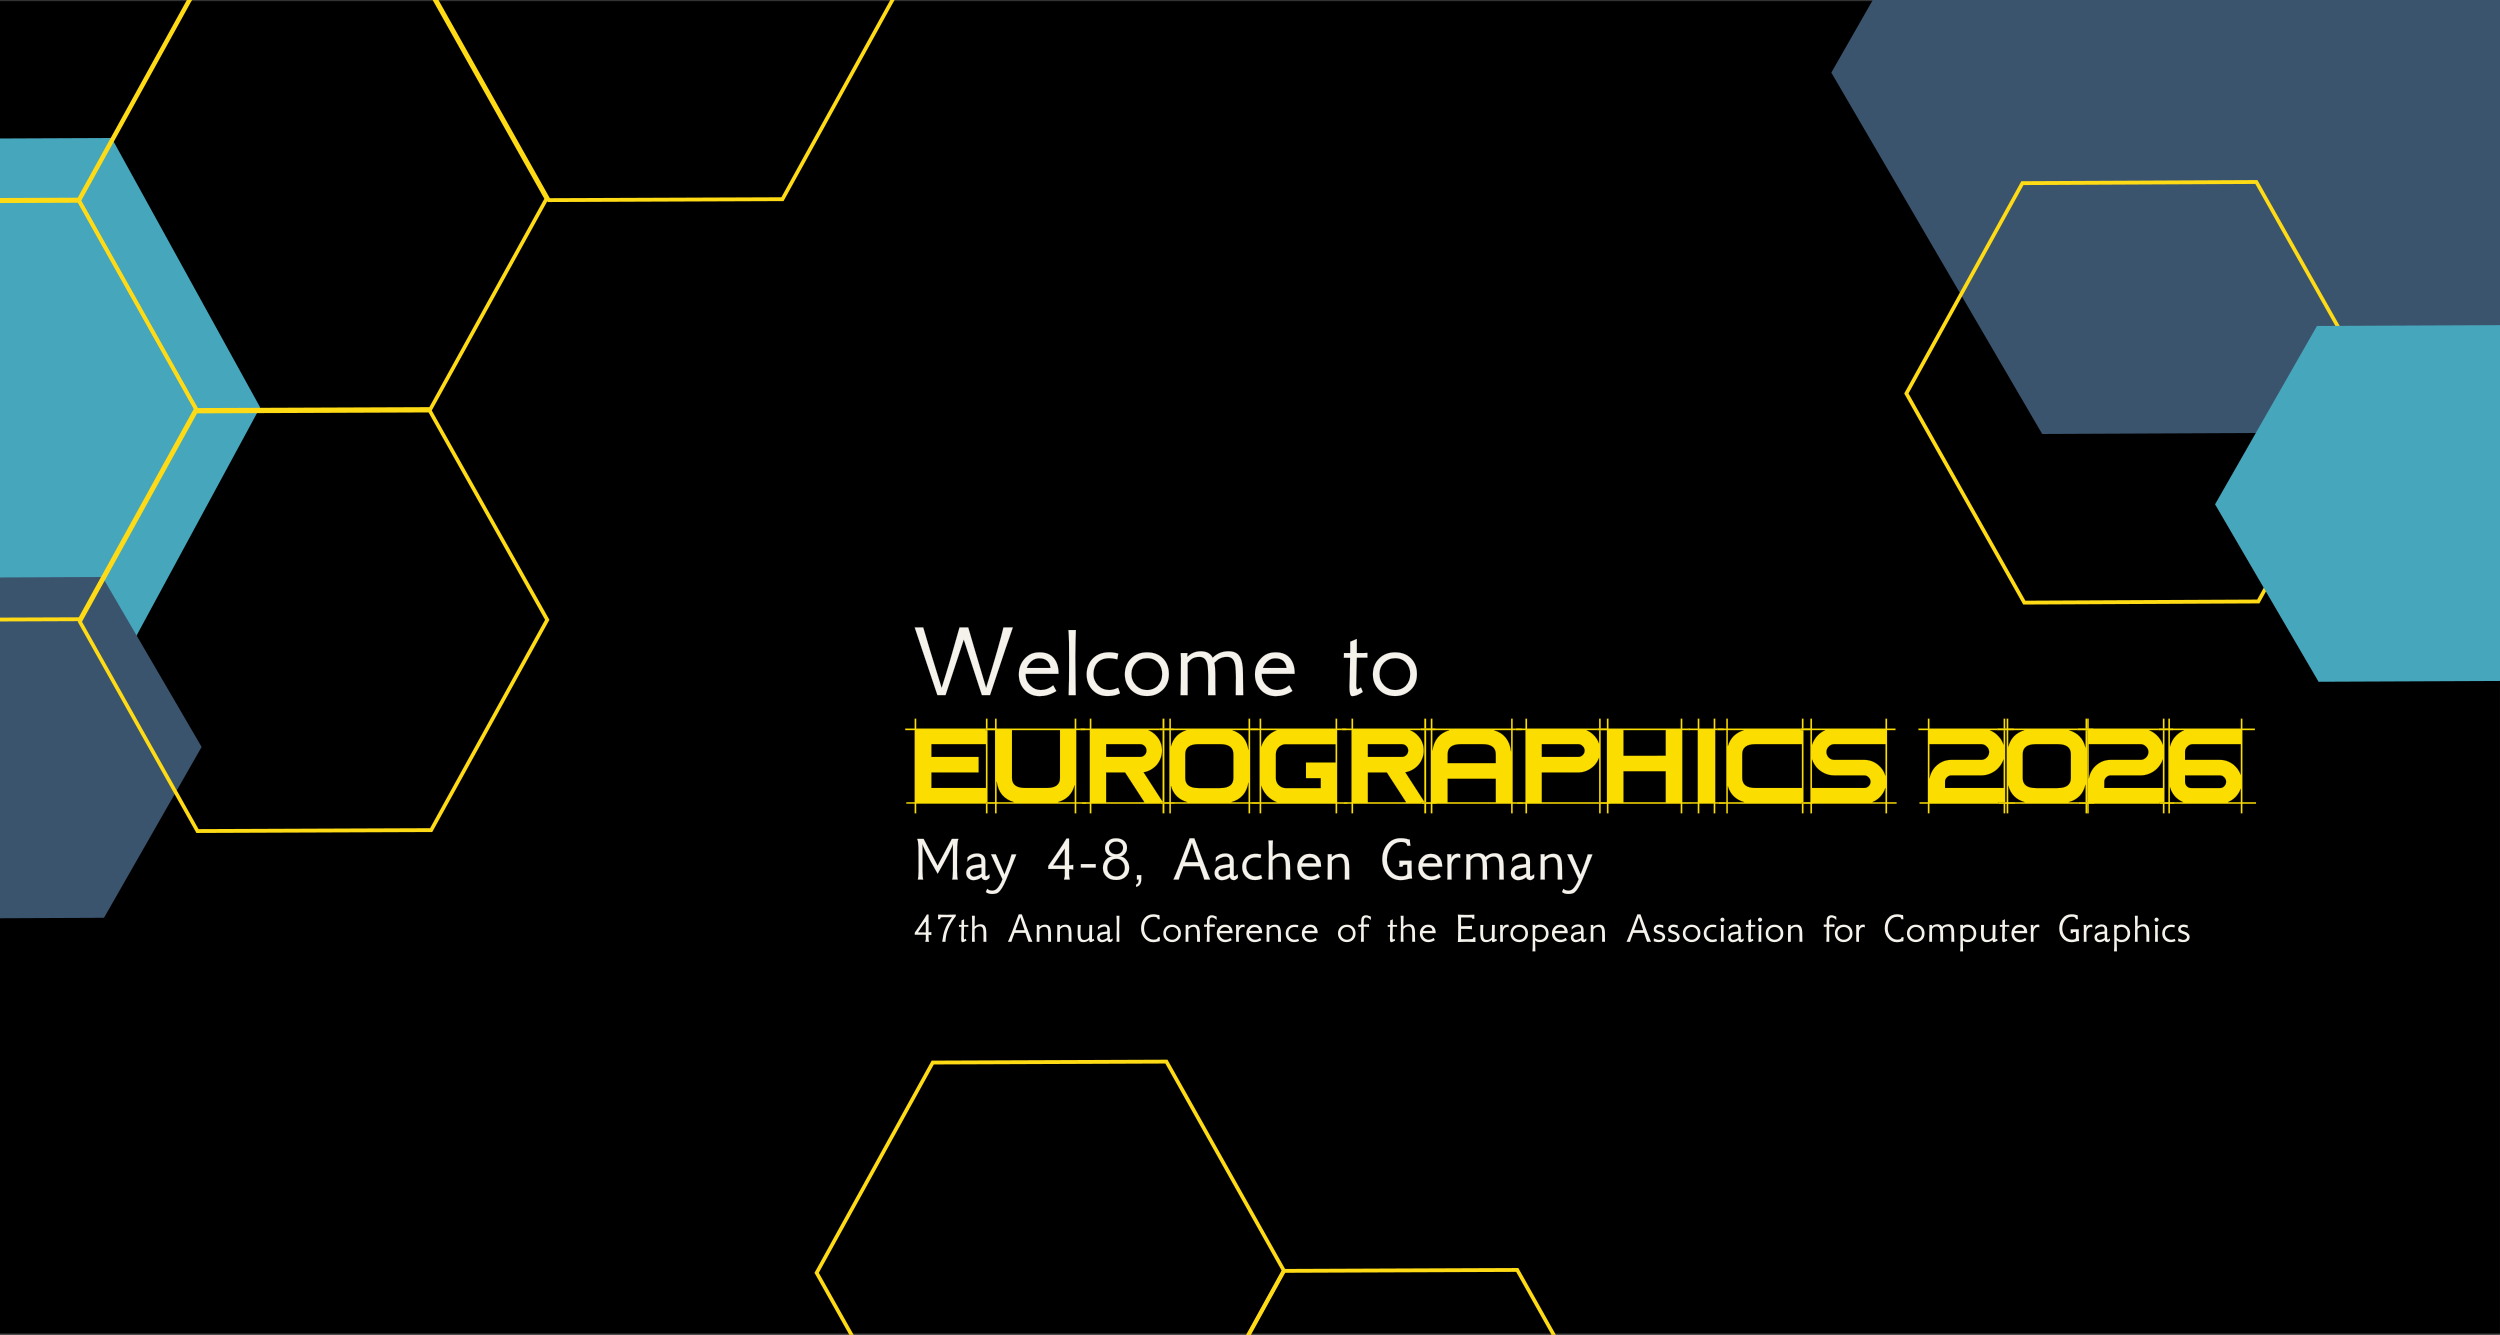 <?xml version="1.0" encoding="UTF-8" standalone="no"?>
<!-- Created with Inkscape (http://www.inkscape.org/) -->

<svg
   width="2032mm"
   height="1085mm"
   viewBox="0 0 2032 1085"
   version="1.1"
   id="svg5"
   xml:space="preserve"
   inkscape:version="1.4 (e7c3feb100, 2024-10-09)"
   sodipodi:docname="EG_banner_revised.svg"
   inkscape:export-filename="banner_color_solitary_pineapple.png"
   inkscape:export-xdpi="96"
   inkscape:export-ydpi="96"
   xmlns:inkscape="http://www.inkscape.org/namespaces/inkscape"
   xmlns:sodipodi="http://sodipodi.sourceforge.net/DTD/sodipodi-0.dtd"
   xmlns:xlink="http://www.w3.org/1999/xlink"
   xmlns="http://www.w3.org/2000/svg"
   xmlns:svg="http://www.w3.org/2000/svg"><rect x="0" y="0" width="2032" height="1085" fill="#333333" stroke="none"/><sodipodi:namedview
     id="namedview7"
     pagecolor="#ffffff"
     bordercolor="#000000"
     borderopacity="0.25"
     inkscape:showpageshadow="2"
     inkscape:pageopacity="0.0"
     inkscape:pagecheckerboard="0"
     inkscape:deskcolor="#d1d1d1"
     inkscape:document-units="px"
     showgrid="true"
     showguides="true"
     inkscape:zoom="0.2287265"
     inkscape:cx="3775.2512"
     inkscape:cy="2096.3902"
     inkscape:window-width="2560"
     inkscape:window-height="1368"
     inkscape:window-x="2560"
     inkscape:window-y="0"
     inkscape:window-maximized="1"
     inkscape:current-layer="layer1"
     inkscape:lockguides="false"><sodipodi:guide
       position="0,1143"
       orientation="0,7680"
       id="guide6489"
       inkscape:locked="false" /><sodipodi:guide
       position="2032,1143"
       orientation="4320,0"
       id="guide6491"
       inkscape:locked="false" /><sodipodi:guide
       position="2032,0"
       orientation="0,-7680"
       id="guide6493"
       inkscape:locked="false" /><sodipodi:guide
       position="0,0"
       orientation="-4320,0"
       id="guide6495"
       inkscape:locked="false" /><inkscape:grid
       type="xygrid"
       id="grid6499"
       spacingx="0.265"
       spacingy="0.265"
       originy="7.3436627e-18"
       empspacing="365"
       visible="false"
       originx="0"
       units="px" /><inkscape:grid
       type="xygrid"
       id="grid23670"
       visible="false"
       originx="0"
       originy="0"
       spacingy="1"
       spacingx="1"
       units="px" /></sodipodi:namedview><defs
     id="defs2"><linearGradient
       inkscape:collect="always"
       id="linearGradient10566"><stop
         style="stop-color:#7f4aa4;stop-opacity:0.58;"
         offset="0.219"
         id="stop10562" /><stop
         style="stop-color:#666666;stop-opacity:0;"
         offset="1"
         id="stop10564" /></linearGradient><linearGradient
       inkscape:collect="always"
       id="linearGradient10560"><stop
         style="stop-color:#7f4aa4;stop-opacity:0.58;"
         offset="0.219"
         id="stop10556" /><stop
         style="stop-color:#666666;stop-opacity:0;"
         offset="1"
         id="stop10558" /></linearGradient><linearGradient
       id="linearGradient7570"
       inkscape:swatch="solid"><stop
         style="stop-color:#000000;stop-opacity:1;"
         offset="0"
         id="stop7568" /></linearGradient><linearGradient
       inkscape:collect="always"
       id="linearGradient1424"><stop
         style="stop-color:#fede00;stop-opacity:0.582;"
         offset="0.219"
         id="stop1420" /><stop
         style="stop-color:#666666;stop-opacity:0;"
         offset="1"
         id="stop1422" /></linearGradient><linearGradient
       inkscape:collect="always"
       xlink:href="#linearGradient1424"
       id="linearGradient1426"
       x1="-44.596"
       y1="537.172"
       x2="2147.801"
       y2="537.172"
       gradientUnits="userSpaceOnUse" /><linearGradient
       inkscape:collect="always"
       xlink:href="#linearGradient10566"
       id="linearGradient9825"
       gradientUnits="userSpaceOnUse"
       x1="-44.596"
       y1="537.172"
       x2="2147.801"
       y2="537.172"
       gradientTransform="translate(-2.48,71.11)" /><linearGradient
       inkscape:collect="always"
       xlink:href="#linearGradient10560"
       id="linearGradient9828"
       gradientUnits="userSpaceOnUse"
       x1="-44.596"
       y1="537.172"
       x2="2147.801"
       y2="537.172"
       gradientTransform="translate(-7.7151862e-5)" /></defs><g
     inkscape:groupmode="layer"
     id="layer1"
     inkscape:label="Layer 1"><path
       id="rect2675"
       style="display:inline;stroke:#000000;stroke-width:1.085"
       d="M -1.477,1.51 H 2031.386 V 1083.257 H -1.477 Z" /><path
       style="display:none;fill:url(#linearGradient9828);fill-opacity:1;stroke:#000000;stroke-width:1"
       d="m -1.414,208.605 -1.48,703.171 L 2033.831,723.945 c 0,0 0.268,-159.221 3.37,-188.846 C 2040.284,505.658 -1.414,208.605 -1.414,208.605 Z"
       id="path567"
       sodipodi:nodetypes="ccccc" /><path
       style="display:none;fill:url(#linearGradient9825);fill-opacity:1;stroke:#000000;stroke-width:1"
       d="m -3.894,279.715 -1.48,703.171 L 2031.351,795.055 c 0,0 0.268,-159.221 3.37,-188.846 C 2037.805,576.768 -3.894,279.715 -3.894,279.715 Z"
       id="path567-1"
       sodipodi:nodetypes="ccccc" /><path
       style="display:none;fill:#7f4aa4;fill-opacity:1;stroke:#000000;stroke-width:1"
       d="m -4.531,235.363 -1.48,703.171 L 2030.714,750.702 c 0,0 -2.197,-196.11 0.905,-225.735 C 1998.12,517.009 -4.531,235.363 -4.531,235.363 Z"
       id="path567-1-7"
       sodipodi:nodetypes="ccccc" /><path
       id="rect6916"
       style="display:none;fill:#ffff00;stroke:#000000"
       d="M 675.399,483.057 H 2030.976 V 776.33 H 675.399 Z" /><g
       aria-label="Welcome to"
       id="text3165"
       style="font-size:88.194px;fill:#f4f2eb;stroke:#000000;stroke-width:0.1"
       inkscape:label="text3165"><path
         d="m 815.622,509.984 c -2.028,8.819 -6.703,25.224 -14.111,49.212 -8.202,-27.428 -13.053,-43.833 -14.552,-49.212 h -7.056 c -5.292,19.138 -10.142,35.542 -14.552,49.212 -7.497,-23.901 -12.435,-40.305 -14.993,-49.212 h -6.879 c 7.32,21.608 13.406,39.952 18.433,54.945 h 6.615 c 6.438,-19.844 11.377,-34.925 14.817,-45.156 6.791,20.726 11.73,35.719 14.728,45.156 h 6.615 c 10.848,-32.72 17.022,-50.976 18.521,-54.945 z"
         style="font-family:'GFS Neohellenic';-inkscape-font-specification:'GFS Neohellenic';stroke:#f4f2eb"
         id="path875" /><path
         d="m 845.079,530.268 c -5.38,0 -8.908,1.587 -12.171,5.115 -3.087,3.351 -4.674,7.497 -4.763,12.435 -0.088,5.203 1.499,9.437 4.674,12.876 3.175,3.351 7.232,5.115 12.171,5.115 4.41,0 8.908,-1.147 13.582,-4.145 l -2.558,-4.674 c -3.087,2.734 -6.526,3.881 -9.966,3.881 -3.351,0 -5.821,-0.97 -8.467,-3.44 -2.734,-2.558 -4.057,-5.644 -3.969,-9.437 v -0.353 h 26.723 c 0.088,-5.203 -1.147,-9.349 -3.616,-12.435 -2.646,-3.263 -6.438,-4.939 -11.642,-4.939 z m -10.583,12.7 c 1.764,-4.851 5.733,-7.938 10.054,-7.938 5.556,0 8.731,2.646 9.349,7.938 z"
         style="font-family:'GFS Neohellenic';-inkscape-font-specification:'GFS Neohellenic';stroke:#f4f2eb"
         id="path877" /><path
         d="m 868.45,512.1 c 0.441,5.027 0.617,12.7 0.529,22.931 0,13.847 -0.088,23.901 -0.353,29.986 h 5.733 c 0,0.617 -0.088,-3.528 -0.176,-12.435 -0.088,-8.731 -0.176,-14.817 -0.176,-18.344 0.088,-9.79 0.176,-17.11 0.441,-22.137 z"
         style="font-family:'GFS Neohellenic';-inkscape-font-specification:'GFS Neohellenic';stroke:#f4f2eb"
         id="path879" /><path
         d="m 908.844,559.02 c -2.734,1.235 -5.203,1.852 -7.408,1.852 -3.616,-0.088 -6.615,-1.323 -9.084,-3.792 -2.381,-2.558 -3.616,-5.556 -3.616,-9.084 0.088,-6.174 2.469,-10.231 7.232,-12.083 1.587,-0.617 3.44,-0.97 5.556,-0.97 2.028,0 4.233,0.353 6.615,0.97 l 0.794,-4.674 c -3.44,-0.97 -6.791,-1.235 -10.054,-0.882 -4.674,0.529 -8.378,2.381 -11.289,5.644 -2.822,3.263 -4.233,7.144 -4.322,11.73 -0.088,5.203 1.499,9.525 4.674,12.965 3.44,3.616 7.849,5.292 13.317,5.027 2.117,-0.088 3.969,-0.353 5.556,-0.794 0.882,-0.265 2.028,-0.794 3.528,-1.411 z"
         style="font-family:'GFS Neohellenic';-inkscape-font-specification:'GFS Neohellenic';stroke:#f4f2eb"
         id="path881" /><path
         d="m 950.03,547.907 c 0,-5.292 -1.587,-9.525 -4.851,-12.788 -3.263,-3.263 -7.497,-4.851 -12.876,-4.851 -5.292,0 -9.613,1.676 -12.965,5.027 -3.263,3.263 -4.939,7.408 -5.027,12.435 -0.088,5.115 1.499,9.349 4.763,12.7 3.44,3.528 7.849,5.292 13.229,5.292 5.027,0 9.172,-1.676 12.612,-4.939 3.44,-3.263 5.115,-7.585 5.115,-12.876 z m -5.38,0 c -0.088,7.849 -5.203,12.965 -12.171,12.965 -3.616,0 -6.615,-1.235 -9.172,-3.792 -2.469,-2.558 -3.704,-5.644 -3.704,-9.172 0,-3.704 1.235,-6.791 3.616,-9.26 2.469,-2.469 5.556,-3.704 9.26,-3.704 7.32,0 12.259,5.556 12.171,12.965 z"
         style="font-family:'GFS Neohellenic';-inkscape-font-specification:'GFS Neohellenic';stroke:#f4f2eb"
         id="path883" /><path
         d="m 1010.443,563.429 c -0.088,-1.411 -0.088,-3.175 -0.088,-5.292 -0.088,-2.469 -0.088,-5.909 -0.088,-10.407 0,-6.879 -0.97,-11.73 -2.999,-14.552 -1.764,-2.558 -4.674,-3.792 -8.819,-3.792 -5.027,0 -9.26,1.764 -12.788,5.292 -1.676,-3.528 -4.939,-5.292 -9.701,-5.292 -4.322,0 -8.026,1.587 -10.936,4.674 l 0.088,-3.263 h -5.38 c 0.088,2.117 0.088,3.528 0.176,4.233 0,13.847 -0.088,23.901 -0.353,29.986 h 5.733 v -26.194 c 0.794,-0.882 1.676,-1.764 2.469,-2.646 1.94,-1.587 4.41,-2.381 7.408,-2.293 2.91,0.088 4.851,1.676 5.909,4.763 0.617,1.852 0.882,4.851 0.97,8.996 0.088,2.028 0.088,4.41 0,7.056 -0.088,3.616 -0.088,7.056 -0.088,10.319 h 5.997 c 0,0.353 -0.088,-2.646 -0.176,-6.879 v -10.407 c 0,-3.616 -0.265,-6.615 -0.794,-8.996 2.028,-1.764 2.999,-2.646 3.087,-2.734 2.205,-1.499 4.674,-2.205 7.585,-2.117 2.91,0.088 4.939,1.676 5.909,4.763 0.617,1.852 0.882,4.851 0.97,8.996 0.088,2.028 0.088,4.41 0,7.056 -0.088,3.616 -0.088,7.056 -0.088,10.319 h 5.997 z"
         style="font-family:'GFS Neohellenic';-inkscape-font-specification:'GFS Neohellenic';stroke:#f4f2eb"
         id="path885" /><path
         d="m 1036.99,530.268 c -5.38,0 -8.908,1.587 -12.171,5.115 -3.087,3.351 -4.674,7.497 -4.763,12.435 -0.088,5.203 1.499,9.437 4.674,12.876 3.175,3.351 7.232,5.115 12.171,5.115 4.41,0 8.908,-1.147 13.582,-4.145 l -2.558,-4.674 c -3.087,2.734 -6.526,3.881 -9.966,3.881 -3.351,0 -5.821,-0.97 -8.467,-3.44 -2.734,-2.558 -4.057,-5.644 -3.969,-9.437 v -0.353 h 26.723 c 0.088,-5.203 -1.147,-9.349 -3.616,-12.435 -2.646,-3.263 -6.438,-4.939 -11.642,-4.939 z m -10.583,12.7 c 1.764,-4.851 5.733,-7.938 10.054,-7.938 5.556,0 8.731,2.646 9.349,7.938 z"
         style="font-family:'GFS Neohellenic';-inkscape-font-specification:'GFS Neohellenic';stroke:#f4f2eb"
         id="path887" /><path
         d="m 1111.426,530.709 c -0.088,0.088 -2.999,0.088 -8.643,0.088 v -11.465 l -5.292,2.293 v 9.172 h -5.115 v 1.852 c 0,1.235 0,1.852 -0.088,1.94 h 5.115 c -0.088,8.202 -0.176,13.229 -0.265,15.081 -0.176,5.203 -0.265,8.026 -0.265,8.467 0,5.027 0.706,7.585 2.028,7.673 2.381,0.088 5.292,-1.058 8.731,-3.351 -0.794,-2.117 -1.235,-3.351 -1.499,-3.704 -0.353,0.088 -2.117,1.587 -2.822,1.587 -0.706,0 -1.058,-1.587 -1.058,-4.851 0,2.028 0.088,0.088 0.176,-5.997 l 0.353,-14.993 h 8.643 z"
         style="font-family:'GFS Neohellenic';-inkscape-font-specification:'GFS Neohellenic';stroke:#f4f2eb"
         id="path889" /><path
         d="m 1151.643,547.907 c 0,-5.292 -1.587,-9.525 -4.851,-12.788 -3.263,-3.263 -7.497,-4.851 -12.876,-4.851 -5.292,0 -9.613,1.676 -12.965,5.027 -3.263,3.263 -4.939,7.408 -5.027,12.435 -0.088,5.115 1.499,9.349 4.763,12.7 3.44,3.528 7.849,5.292 13.229,5.292 5.027,0 9.172,-1.676 12.612,-4.939 3.44,-3.263 5.115,-7.585 5.115,-12.876 z m -5.38,0 c -0.088,7.849 -5.204,12.965 -12.171,12.965 -3.616,0 -6.615,-1.235 -9.172,-3.792 -2.469,-2.558 -3.704,-5.644 -3.704,-9.172 0,-3.704 1.235,-6.791 3.616,-9.26 2.469,-2.469 5.556,-3.704 9.26,-3.704 7.32,0 12.259,5.556 12.171,12.965 z"
         style="font-family:'GFS Neohellenic';-inkscape-font-specification:'GFS Neohellenic';stroke:#f4f2eb"
         id="path891" /></g><g
       aria-label="May 4-8, Aachen Germany"
       id="text3165-4"
       style="font-size:52.917px;fill:#ff0000;stroke:#000000;stroke-width:0.1"><path
         d="m 773.668,681.905 -11.589,21.749 -11.377,-21.749 h -5.186 c 0.582,1.058 0.9,3.281 1.058,6.615 0.053,1.323 0.053,4.657 0.053,10.001 v 9.684 c -0.053,3.122 -0.212,5.345 -0.582,6.668 h 4.286 c -0.37,-1.27 -0.529,-3.493 -0.582,-6.72 v -9.525 -12.753 c 0.582,2.17 2.805,6.879 6.668,14.129 1.64,3.016 3.545,6.403 5.715,10.16 7.461,-13.123 11.642,-21.325 12.435,-24.553 v 13.018 9.525 c -0.053,3.175 -0.212,5.398 -0.582,6.72 h 4.445 c -0.37,-1.323 -0.529,-3.545 -0.582,-6.668 v -9.684 c 0,-5.345 0.053,-8.678 0.106,-10.001 0.159,-3.334 0.476,-5.556 1.058,-6.615 z"
         style="font-family:'GFS Neohellenic';-inkscape-font-specification:'GFS Neohellenic';fill:#f4f2eb;stroke:#f4f2eb"
         id="path894" /><path
         d="m 797.64,702.277 c -2.593,0.423 -4.551,0.741 -5.98,0.9 -1.852,0.265 -3.387,0.953 -4.498,2.011 -1.217,1.164 -1.799,2.646 -1.799,4.392 0,3.175 2.434,5.821 5.821,5.821 2.752,-0.053 4.974,-0.9 6.615,-2.646 0.423,1.746 1.535,2.593 3.387,2.593 0.9,0 1.905,-0.635 3.069,-1.852 v -2.857 c -1.429,1.058 -2.223,1.587 -2.487,1.587 -0.582,0 -0.9,-0.423 -0.9,-1.217 v -10.901 c 0,-2.275 -0.741,-3.916 -2.17,-5.027 -1.217,-0.953 -2.857,-1.429 -4.868,-1.376 -3.122,0.053 -5.609,1.164 -7.461,3.334 v 3.175 c 1.482,-1.958 4.763,-3.757 7.355,-3.916 2.593,-0.159 3.863,0.953 3.916,3.334 z m 0.159,7.832 c -0.635,0.582 -1.587,1.111 -2.91,1.693 -1.323,0.529 -2.328,0.794 -3.122,0.794 -1.958,0 -3.334,-1.482 -3.334,-3.44 0,-1.64 1.693,-3.016 4.022,-3.387 2.487,-0.37 4.286,-0.582 5.345,-0.741 z"
         style="font-family:'GFS Neohellenic';-inkscape-font-specification:'GFS Neohellenic';fill:#f4f2eb;stroke:#f4f2eb"
         id="path896" /><path
         d="m 826.056,694.446 c -0.053,-0.053 -1.323,-0.053 -3.81,0 -1.429,4.974 -3.387,10.425 -5.821,16.404 -3.387,-7.99 -5.715,-13.494 -7.038,-16.457 h -3.863 c 3.122,6.72 6.191,13.494 9.313,20.267 -0.635,1.905 -1.535,3.704 -2.646,5.345 -1.323,2.064 -2.646,3.281 -3.969,3.651 -0.582,0.159 -1.164,0.265 -1.746,0.265 -1.64,0 -3.016,-0.476 -4.075,-1.482 l -1.058,2.593 c 1.217,1.058 2.963,1.587 5.186,1.587 1.164,0 2.328,-0.159 3.493,-0.529 1.852,-0.582 3.81,-2.963 5.98,-7.25 0.794,-1.535 2.011,-4.339 3.651,-8.414 z"
         style="font-family:'GFS Neohellenic';-inkscape-font-specification:'GFS Neohellenic';fill:#f4f2eb;stroke:#f4f2eb"
         id="path898" /><path
         d="m 872.305,702.965 c -1.429,0.265 -2.593,0.423 -3.387,0.37 v -5.662 -10.478 -5.609 c -0.053,-0.053 -0.37,-0.053 -1.058,-0.053 -0.635,-0.053 -0.953,-0.053 -1.005,0 -1.111,2.064 -3.863,6.35 -8.361,12.965 -1.905,2.752 -4.075,5.874 -6.456,9.313 v 2.487 c 5.662,-0.053 10.16,-0.053 13.494,0 v 5.768 c -0.053,0.37 -0.265,1.323 -0.688,2.805 h 4.604 c -0.318,-1.376 -0.476,-2.381 -0.529,-3.069 v -5.45 c 1.217,0.053 2.328,0.159 3.387,0.423 z m -6.826,0.529 c -1.746,0.053 -4.921,0 -9.525,-0.053 4.022,-6.033 7.197,-10.636 9.578,-13.864 -0.053,2.434 -0.053,7.091 -0.053,13.917 z"
         style="font-family:'GFS Neohellenic';-inkscape-font-specification:'GFS Neohellenic';fill:#f4f2eb;stroke:#f4f2eb"
         id="path900" /><path
         d="m 890.614,702.33 h -12.065 v 2.857 h 12.065 z"
         style="font-family:'GFS Neohellenic';-inkscape-font-specification:'GFS Neohellenic';fill:#f4f2eb;stroke:#f4f2eb"
         id="path902" /><path
         d="m 917.76,705.717 c 0.053,-2.54 -0.688,-4.763 -2.17,-6.615 -1.535,-2.011 -3.545,-3.016 -5.927,-3.016 1.852,0 3.334,-0.688 4.551,-2.117 1.217,-1.429 1.799,-3.069 1.799,-4.974 0,-2.064 -0.688,-3.757 -2.117,-5.186 -1.587,-1.587 -3.81,-2.381 -6.615,-2.434 -2.91,-0.053 -5.186,0.794 -6.879,2.54 -1.535,1.535 -2.275,3.334 -2.223,5.503 0,1.799 0.582,3.334 1.693,4.604 1.217,1.376 2.752,2.064 4.657,2.064 -2.381,0.106 -4.339,1.111 -5.821,2.963 -1.482,1.852 -2.223,3.969 -2.223,6.403 0,2.699 0.847,4.921 2.593,6.72 1.958,2.064 4.71,3.122 8.202,3.069 3.387,0 6.032,-1.005 7.938,-3.016 1.693,-1.746 2.54,-3.916 2.54,-6.509 z m -4.921,-16.828 c 0.053,1.482 -0.423,2.752 -1.376,3.757 -1.005,1.111 -2.381,1.693 -4.128,1.693 -1.905,0 -3.387,-0.529 -4.498,-1.587 -1.005,-0.9 -1.482,-2.117 -1.482,-3.545 0,-1.429 0.476,-2.593 1.482,-3.545 1.111,-1.111 2.593,-1.64 4.445,-1.64 1.746,0 3.175,0.476 4.18,1.482 0.9,0.9 1.376,2.064 1.376,3.387 z m 1.482,16.828 c -0.053,1.852 -0.688,3.44 -1.852,4.657 -1.27,1.376 -2.963,2.064 -5.133,2.064 -2.381,-0.053 -4.286,-0.794 -5.609,-2.223 -1.217,-1.323 -1.799,-2.91 -1.746,-4.868 0.053,-1.958 0.688,-3.651 1.958,-5.08 1.429,-1.535 3.228,-2.275 5.503,-2.275 2.17,0 3.916,0.794 5.239,2.434 1.164,1.429 1.693,3.228 1.64,5.292 z"
         style="font-family:'GFS Neohellenic';-inkscape-font-specification:'GFS Neohellenic';fill:#f4f2eb;stroke:#f4f2eb"
         id="path904" /><path
         d="m 927.603,711.326 h -3.493 v 3.545 h 1.482 c 0,2.487 -0.741,3.863 -2.17,4.128 v 1.852 c 2.805,-0.688 4.18,-2.752 4.18,-6.297 z"
         style="font-family:'GFS Neohellenic';-inkscape-font-specification:'GFS Neohellenic';fill:#f4f2eb;stroke:#f4f2eb"
         id="path906" /><path
         d="m 983.642,714.872 c -0.741,-1.27 -3.122,-7.25 -7.091,-17.886 -1.693,-4.445 -3.651,-9.631 -5.821,-15.61 h -3.757 c -7.038,18.891 -11.43,30.057 -13.176,33.496 h 4.233 c 0.318,-1.429 1.587,-5.027 3.863,-10.848 h 13.282 c 2.17,6.085 3.387,9.684 3.651,10.848 z M 963.004,700.796 c 2.91,-7.62 4.868,-12.912 5.821,-15.928 1.535,5.027 3.281,10.372 5.239,15.928 z"
         style="font-family:'GFS Neohellenic';-inkscape-font-specification:'GFS Neohellenic';fill:#f4f2eb;stroke:#f4f2eb"
         id="path908" /><path
         d="m 999.517,702.277 c -2.593,0.423 -4.551,0.741 -5.98,0.9 -1.852,0.265 -3.387,0.953 -4.498,2.011 -1.217,1.164 -1.799,2.646 -1.799,4.392 0,3.175 2.434,5.821 5.821,5.821 2.752,-0.053 4.974,-0.9 6.615,-2.646 0.423,1.746 1.535,2.593 3.387,2.593 0.9,0 1.905,-0.635 3.069,-1.852 v -2.857 c -1.429,1.058 -2.223,1.587 -2.487,1.587 -0.582,0 -0.9,-0.423 -0.9,-1.217 v -10.901 c 0,-2.275 -0.741,-3.916 -2.17,-5.027 -1.217,-0.953 -2.858,-1.429 -4.868,-1.376 -3.122,0.053 -5.609,1.164 -7.461,3.334 v 3.175 c 1.482,-1.958 4.763,-3.757 7.355,-3.916 2.593,-0.159 3.863,0.953 3.916,3.334 z m 0.159,7.832 c -0.635,0.582 -1.587,1.111 -2.91,1.693 -1.323,0.529 -2.328,0.794 -3.122,0.794 -1.958,0 -3.334,-1.482 -3.334,-3.44 0,-1.64 1.693,-3.016 4.022,-3.387 2.487,-0.37 4.286,-0.582 5.345,-0.741 z"
         style="font-family:'GFS Neohellenic';-inkscape-font-specification:'GFS Neohellenic';fill:#f4f2eb;stroke:#f4f2eb"
         id="path910" /><path
         d="m 1025.023,711.273 c -1.641,0.741 -3.122,1.111 -4.445,1.111 -2.17,-0.053 -3.969,-0.794 -5.45,-2.275 -1.429,-1.535 -2.17,-3.334 -2.17,-5.45 0.053,-3.704 1.482,-6.138 4.339,-7.25 0.953,-0.37 2.064,-0.582 3.334,-0.582 1.217,0 2.54,0.212 3.969,0.582 l 0.476,-2.805 c -2.064,-0.582 -4.075,-0.741 -6.032,-0.529 -2.805,0.318 -5.027,1.429 -6.773,3.387 -1.693,1.958 -2.54,4.286 -2.593,7.038 -0.053,3.122 0.9,5.715 2.805,7.779 2.064,2.17 4.71,3.175 7.99,3.016 1.27,-0.053 2.381,-0.212 3.334,-0.476 0.529,-0.159 1.217,-0.476 2.117,-0.847 z"
         style="font-family:'GFS Neohellenic';-inkscape-font-specification:'GFS Neohellenic';fill:#f4f2eb;stroke:#f4f2eb"
         id="path912" /><path
         d="m 1048.676,714.872 c 0,0.212 -0.053,-1.587 -0.106,-4.128 v -6.244 c 0,-4.128 -0.582,-7.038 -1.799,-8.731 -1.111,-1.535 -2.857,-2.275 -5.292,-2.275 -2.593,0 -4.974,0.953 -7.144,2.91 v -2.064 c 0,-5.133 0.106,-8.837 0.265,-11.218 h -3.598 c 0.212,1.746 0.318,5.503 0.318,11.271 v 2.487 c 0,8.308 -0.053,14.34 -0.212,17.992 h 3.44 c 0,0.053 -0.053,-1.005 -0.106,-3.228 -0.053,-2.381 -0.053,-4.498 -0.106,-6.35 0,-2.646 0,-4.657 0.053,-6.032 0.582,-0.529 1.217,-1.058 1.799,-1.64 1.429,-1.005 3.016,-1.482 4.815,-1.429 1.746,0.053 2.91,1.005 3.545,2.857 0.37,1.111 0.529,2.91 0.582,5.397 v 4.233 c -0.053,2.17 -0.053,4.233 -0.053,6.191 z"
         style="font-family:'GFS Neohellenic';-inkscape-font-specification:'GFS Neohellenic';fill:#f4f2eb;stroke:#f4f2eb"
         id="path914" /><path
         d="m 1064.604,694.022 c -3.228,0 -5.345,0.953 -7.303,3.069 -1.852,2.011 -2.805,4.498 -2.857,7.461 -0.053,3.122 0.9,5.662 2.805,7.726 1.905,2.011 4.339,3.069 7.303,3.069 2.646,0 5.345,-0.688 8.149,-2.487 l -1.535,-2.805 c -1.852,1.64 -3.916,2.328 -5.98,2.328 -2.011,0 -3.493,-0.582 -5.08,-2.064 -1.64,-1.535 -2.434,-3.387 -2.381,-5.662 v -0.212 h 16.034 c 0.053,-3.122 -0.688,-5.609 -2.17,-7.461 -1.587,-1.958 -3.863,-2.963 -6.985,-2.963 z m -6.35,7.62 c 1.058,-2.91 3.44,-4.763 6.032,-4.763 3.334,0 5.239,1.587 5.609,4.763 z"
         style="font-family:'GFS Neohellenic';-inkscape-font-specification:'GFS Neohellenic';fill:#f4f2eb;stroke:#f4f2eb"
         id="path916" /><path
         d="m 1096.672,714.872 c 0,0.37 0,-0.688 -0.053,-3.069 -0.053,-2.434 -0.053,-4.71 -0.053,-6.826 0,-4.128 -0.582,-7.038 -1.799,-8.731 -1.111,-1.535 -2.857,-2.275 -5.292,-2.275 -2.593,0 -4.974,0.953 -7.091,2.805 l 0.053,-2.487 -3.228,0.053 c 0.053,1.217 0.053,2.064 0.053,2.487 0,8.361 -0.053,14.393 -0.159,18.045 h 3.439 v -15.24 l 1.746,-1.587 c 1.323,-0.953 2.91,-1.429 4.71,-1.376 1.746,0.053 2.91,1.005 3.545,2.857 0.37,1.111 0.529,2.91 0.582,5.397 0.053,1.217 0.053,2.54 0,3.969 -0.053,1.958 -0.053,3.969 -0.053,5.98 z"
         style="font-family:'GFS Neohellenic';-inkscape-font-specification:'GFS Neohellenic';fill:#f4f2eb;stroke:#f4f2eb"
         id="path918" /><path
         d="m 1147.736,714.025 c -0.265,-1.958 -0.423,-4.392 -0.476,-7.197 0.053,4.392 0.053,1.958 0.053,-7.197 -2.805,0.053 -6.085,0 -9.948,-0.053 0.159,1.217 0.159,2.857 0,4.921 h 2.593 c 0.053,-0.794 0.37,-1.323 0.953,-1.482 0.265,-0.106 0.953,-0.159 2.117,-0.159 h 0.794 l 0.053,6.403 c 0.053,1.323 -0.529,2.17 -1.64,2.593 -0.688,0.265 -1.799,0.423 -3.334,0.423 -3.44,0 -6.244,-1.429 -8.52,-4.233 -2.064,-2.646 -3.122,-5.715 -3.122,-9.26 0,-3.757 0.953,-7.038 2.91,-9.843 2.17,-3.069 5.08,-4.604 8.731,-4.604 1.429,0 2.487,0.159 3.175,0.476 0.899,0.476 1.534,1.323 1.799,2.593 h 2.487 c -0.265,-1.746 -0.423,-3.44 -0.476,-4.974 -0.212,0.053 -0.582,0 -1.111,-0.159 -0.794,-0.265 -1.323,-0.423 -1.693,-0.476 -1.429,-0.318 -2.91,-0.476 -4.498,-0.476 -4.71,0 -8.414,1.746 -11.165,5.239 -2.593,3.228 -3.863,7.197 -3.863,12.012 0,4.604 1.323,8.467 3.916,11.642 2.752,3.44 6.403,5.133 10.901,5.133 1.852,0 3.281,-0.159 4.392,-0.476 2.17,-0.635 3.863,-0.9 4.974,-0.847 z"
         style="font-family:'GFS Neohellenic';-inkscape-font-specification:'GFS Neohellenic';fill:#f4f2eb;stroke:#f4f2eb"
         id="path920" /><path
         d="m 1163.03,694.022 c -3.228,0 -5.345,0.953 -7.303,3.069 -1.852,2.011 -2.805,4.498 -2.857,7.461 -0.053,3.122 0.9,5.662 2.805,7.726 1.905,2.011 4.339,3.069 7.303,3.069 2.646,0 5.345,-0.688 8.149,-2.487 l -1.534,-2.805 c -1.852,1.64 -3.916,2.328 -5.98,2.328 -2.011,0 -3.493,-0.582 -5.08,-2.064 -1.641,-1.535 -2.434,-3.387 -2.381,-5.662 v -0.212 h 16.034 c 0.053,-3.122 -0.688,-5.609 -2.17,-7.461 -1.587,-1.958 -3.863,-2.963 -6.985,-2.963 z m -6.35,7.62 c 1.058,-2.91 3.44,-4.763 6.032,-4.763 3.334,0 5.239,1.587 5.609,4.763 z"
         style="font-family:'GFS Neohellenic';-inkscape-font-specification:'GFS Neohellenic';fill:#f4f2eb;stroke:#f4f2eb"
         id="path922" /><path
         d="m 1186.842,694.287 c -0.582,-0.265 -1.217,-0.37 -1.905,-0.37 -2.805,0.053 -4.551,1.376 -5.345,4.075 l 0.053,-3.651 h -3.334 c 0.053,1.27 0.106,2.117 0.159,2.593 0.106,8.573 0.106,14.552 0,17.992 l 3.387,-0.053 c 0,0.159 -0.053,-1.217 -0.106,-4.075 -0.053,-2.857 -0.053,-5.133 -0.053,-6.879 -0.053,-1.482 0.265,-2.91 0.953,-4.286 1.005,-1.852 2.54,-2.805 4.604,-2.805 0.423,0 0.953,0.212 1.587,0.688 z"
         style="font-family:'GFS Neohellenic';-inkscape-font-specification:'GFS Neohellenic';fill:#f4f2eb;stroke:#f4f2eb"
         id="path924" /><path
         d="m 1222.243,713.919 c -0.053,-0.847 -0.053,-1.905 -0.053,-3.175 -0.053,-1.482 -0.053,-3.545 -0.053,-6.244 0,-4.128 -0.582,-7.038 -1.799,-8.731 -1.058,-1.535 -2.804,-2.275 -5.292,-2.275 -3.016,0 -5.556,1.058 -7.673,3.175 -1.005,-2.117 -2.963,-3.175 -5.821,-3.175 -2.593,0 -4.815,0.953 -6.562,2.805 l 0.053,-1.958 h -3.228 c 0.053,1.27 0.053,2.117 0.106,2.54 0,8.308 -0.053,14.34 -0.212,17.992 h 3.44 v -15.716 c 0.476,-0.529 1.005,-1.058 1.482,-1.587 1.164,-0.953 2.646,-1.429 4.445,-1.376 1.746,0.053 2.91,1.005 3.545,2.857 0.37,1.111 0.529,2.91 0.582,5.397 0.053,1.217 0.053,2.646 0,4.233 -0.053,2.17 -0.053,4.233 -0.053,6.191 h 3.598 c 0,0.212 -0.053,-1.587 -0.106,-4.128 v -6.244 c 0,-2.17 -0.159,-3.969 -0.476,-5.397 1.217,-1.058 1.799,-1.587 1.852,-1.64 1.323,-0.9 2.805,-1.323 4.551,-1.27 1.746,0.053 2.963,1.005 3.545,2.857 0.37,1.111 0.529,2.91 0.582,5.397 0.053,1.217 0.053,2.646 0,4.233 -0.053,2.17 -0.053,4.233 -0.053,6.191 h 3.598 z"
         style="font-family:'GFS Neohellenic';-inkscape-font-specification:'GFS Neohellenic';fill:#f4f2eb;stroke:#f4f2eb"
         id="path926" /><path
         d="m 1240.341,702.277 c -2.593,0.423 -4.551,0.741 -5.98,0.9 -1.852,0.265 -3.387,0.953 -4.498,2.011 -1.217,1.164 -1.799,2.646 -1.799,4.392 0,3.175 2.434,5.821 5.821,5.821 2.752,-0.053 4.974,-0.9 6.614,-2.646 0.423,1.746 1.535,2.593 3.387,2.593 0.9,0 1.905,-0.635 3.069,-1.852 v -2.857 c -1.429,1.058 -2.223,1.587 -2.487,1.587 -0.582,0 -0.9,-0.423 -0.9,-1.217 v -10.901 c 0,-2.275 -0.741,-3.916 -2.17,-5.027 -1.217,-0.953 -2.857,-1.429 -4.868,-1.376 -3.122,0.053 -5.609,1.164 -7.461,3.334 v 3.175 c 1.482,-1.958 4.763,-3.757 7.356,-3.916 2.593,-0.159 3.863,0.953 3.916,3.334 z m 0.159,7.832 c -0.635,0.582 -1.587,1.111 -2.91,1.693 -1.323,0.529 -2.328,0.794 -3.122,0.794 -1.958,0 -3.334,-1.482 -3.334,-3.44 0,-1.64 1.693,-3.016 4.022,-3.387 2.487,-0.37 4.286,-0.582 5.345,-0.741 z"
         style="font-family:'GFS Neohellenic';-inkscape-font-specification:'GFS Neohellenic';fill:#f4f2eb;stroke:#f4f2eb"
         id="path928" /><path
         d="m 1269.709,714.872 c 0,0.37 0,-0.688 -0.053,-3.069 -0.053,-2.434 -0.053,-4.71 -0.053,-6.826 0,-4.128 -0.582,-7.038 -1.799,-8.731 -1.111,-1.535 -2.857,-2.275 -5.292,-2.275 -2.593,0 -4.974,0.953 -7.091,2.805 l 0.053,-2.487 -3.228,0.053 c 0.053,1.217 0.053,2.064 0.053,2.487 0,8.361 -0.053,14.393 -0.159,18.045 h 3.44 v -15.24 l 1.746,-1.587 c 1.323,-0.953 2.91,-1.429 4.71,-1.376 1.746,0.053 2.91,1.005 3.545,2.857 0.37,1.111 0.529,2.91 0.582,5.397 0.053,1.217 0.053,2.54 0,3.969 -0.053,1.958 -0.053,3.969 -0.053,5.98 z"
         style="font-family:'GFS Neohellenic';-inkscape-font-specification:'GFS Neohellenic';fill:#f4f2eb;stroke:#f4f2eb"
         id="path930" /><path
         d="m 1294.369,694.446 c -0.053,-0.053 -1.323,-0.053 -3.81,0 -1.429,4.974 -3.387,10.425 -5.821,16.404 -3.387,-7.99 -5.715,-13.494 -7.038,-16.457 h -3.863 c 3.122,6.72 6.191,13.494 9.313,20.267 -0.635,1.905 -1.535,3.704 -2.646,5.345 -1.323,2.064 -2.646,3.281 -3.969,3.651 -0.582,0.159 -1.164,0.265 -1.746,0.265 -1.64,0 -3.016,-0.476 -4.075,-1.482 l -1.058,2.593 c 1.217,1.058 2.963,1.587 5.186,1.587 1.164,0 2.328,-0.159 3.493,-0.529 1.852,-0.582 3.81,-2.963 5.98,-7.25 0.794,-1.535 2.011,-4.339 3.651,-8.414 z"
         style="font-family:'GFS Neohellenic';-inkscape-font-specification:'GFS Neohellenic';fill:#f4f2eb;stroke:#f4f2eb"
         id="path932" /></g><g
       aria-label="Eurographics 2026"
       id="text4047"
       style="font-size:88.194px;font-family:Delphine;-inkscape-font-specification:Delphine;fill:#fbdd00;stroke:#000000;stroke-width:0.1"><path
         d="m 810.917,653.305 h -8.202 v 7.849 h -1.411 v -7.849 h -56.533 v 7.849 h -1.411 v -7.849 h -6.791 v -1.323 h 6.791 v -58.473 h -7.673 v -1.411 h 7.673 v -8.026 h 1.411 v 8.026 h 56.533 v -8.026 h 1.411 v 8.026 h 7.32 v 1.411 h -7.32 v 58.473 h 8.202 z m -53.799,-38.1 h 38.365 v 12.7 h -38.365 v 12.524 h 44.185 v -35.542 h -44.185 z"
         style="font-family:'Product Design';-inkscape-font-specification:'Product Design'"
         id="path935" /><path
         d="m 882.001,593.509 h -7.144 v 58.473 h 8.026 v 1.323 h -8.026 v 7.849 h -1.411 v -7.849 h -63.324 v 7.849 h -1.411 v -7.849 h -6.791 v -1.323 h 6.791 v -58.473 h -7.673 v -1.411 h 7.673 v -8.026 h 1.411 v 8.026 h 63.324 v -8.026 h 1.411 v 8.026 h 7.144 z m -48.683,46.919 h 17.462 q 10.76,0 10.76,-8.114 v -38.806 h -38.982 v 38.806 q 0,8.114 10.76,8.114 z m -23.195,-5.203 v 16.757 h 14.023 q -12.259,-3.44 -14.023,-16.757 z m 49.742,16.757 h 13.582 v -13.847 q -2.734,10.76 -13.582,13.847 z"
         style="font-family:'Product Design';-inkscape-font-specification:'Product Design'"
         id="path937" /><path
         d="m 954.762,653.305 h -8.29 v 7.849 h -1.587 v -7.849 h -57.767 v 7.849 h -1.411 v -7.849 h -6.791 v -1.323 h 6.791 v -58.473 h -7.673 v -1.411 h 7.673 v -8.026 h 1.411 v 8.026 h 57.767 v -8.026 h 1.587 v 8.026 h 7.408 v 1.411 h -7.408 v 58.473 h 8.29 z m -55.651,-25.4 v 24.077 h 30.956 l -15.61,-24.077 z m 27.517,-12.7 q 2.205,0 3.704,-1.499 1.499,-1.499 1.499,-3.704 0,-2.117 -1.499,-3.616 -1.499,-1.499 -3.704,-1.499 h -27.517 v 10.319 z m 17.903,-5.203 q 0,3.351 -1.147,6.35 -1.147,2.999 -3.175,5.38 -2.028,2.293 -4.762,3.881 -2.734,1.587 -5.909,2.117 l 15.346,23.724 v -57.944 h -11.465 l 0.617,0.265 q 3.175,1.411 5.468,3.881 2.381,2.381 3.704,5.556 1.323,3.175 1.323,6.791 z"
         style="font-family:'Product Design';-inkscape-font-specification:'Product Design'"
         id="path939" /><path
         d="m 1022.407,593.509 h -6.262 v 58.473 h 7.144 v 1.323 h -7.144 v 7.849 h -1.411 v -7.849 h -62.971 v 7.849 h -1.411 v -7.849 h -6.791 v -1.323 h 6.791 v -58.473 h -7.673 v -1.411 h 7.673 v -8.026 h 1.411 v 8.026 h 62.971 v -8.026 h 1.411 v 8.026 h 6.262 z m -19.932,19.491 q 0,-8.114 -10.76,-8.114 h -17.551 q -10.76,0 -10.76,8.114 v 19.403 q 0,8.114 10.76,8.114 h 17.551 q 10.76,0 10.76,-8.114 z m -1.676,38.982 h 13.935 v -15.963 q -2.028,12.612 -13.935,15.963 z m 13.935,-42.51 v -15.963 h -13.053 q 11.113,3.616 13.053,15.963 z m -62.971,29.369 v 13.141 h 13.229 q -10.407,-2.999 -13.229,-13.141 z m 12.435,-45.332 h -12.435 v 13.053 q 2.734,-9.878 12.435,-13.053 z"
         style="font-family:'Product Design';-inkscape-font-specification:'Product Design'"
         id="path941" /><path
         d="m 1095.079,653.305 h -8.202 v 7.849 h -1.411 v -7.849 h -60.325 v 7.849 h -1.411 v -7.849 h -6.791 v -1.323 h 6.791 v -58.473 h -7.673 v -1.411 h 7.673 v -8.026 h 1.411 v 8.026 h 60.325 v -8.026 h 1.411 v 8.026 h 7.32 v 1.411 h -7.32 v 58.473 h 8.202 z m -53.534,-47.537 q -1.323,0.617 -2.381,1.764 -0.97,1.058 -1.587,2.469 -0.529,1.411 -0.529,2.999 v 19.491 q 0,3.175 2.117,5.468 2.205,2.293 5.292,2.558 h 29.016 v -8.026 h -11.995 v -12.788 h 23.989 v -14.728 h -41.01 q -1.587,0.088 -2.91,0.794 z m -5.292,45.597 q -3.528,-1.764 -6.262,-4.498 -2.646,-2.822 -4.233,-6.438 -0.353,-0.882 -0.617,-1.764 v 13.317 h 12.612 q -0.706,-0.265 -1.499,-0.617 z m -10.495,-46.302 q 1.587,-3.704 4.233,-6.438 2.734,-2.822 6.262,-4.498 0.617,-0.353 1.323,-0.617 h -12.435 v 13.317 q 0.265,-0.882 0.617,-1.764 z"
         style="font-family:'Product Design';-inkscape-font-specification:'Product Design'"
         id="path943" /><path
         d="m 1167.486,653.305 h -8.29 v 7.849 h -1.587 v -7.849 h -57.767 v 7.849 h -1.411 v -7.849 h -6.791 v -1.323 h 6.791 v -58.473 h -7.673 v -1.411 h 7.673 v -8.026 h 1.411 v 8.026 h 57.767 v -8.026 h 1.587 v 8.026 h 7.408 v 1.411 h -7.408 v 58.473 h 8.29 z m -55.651,-25.4 v 24.077 h 30.956 l -15.61,-24.077 z m 27.517,-12.7 q 2.205,0 3.704,-1.499 1.499,-1.499 1.499,-3.704 0,-2.117 -1.499,-3.616 -1.499,-1.499 -3.704,-1.499 h -27.517 v 10.319 z m 17.904,-5.203 q 0,3.351 -1.147,6.35 -1.147,2.999 -3.175,5.38 -2.028,2.293 -4.763,3.881 -2.734,1.587 -5.909,2.117 l 15.346,23.724 v -57.944 h -11.465 l 0.617,0.265 q 3.175,1.411 5.468,3.881 2.381,2.381 3.704,5.556 1.323,3.175 1.323,6.791 z"
         style="font-family:'Product Design';-inkscape-font-specification:'Product Design'"
         id="path945" /><path
         d="m 1237.866,653.305 h -8.29 v 7.849 h -1.411 v -7.849 h -63.853 v 7.849 h -1.411 v -7.849 h -7.32 v -1.323 h 7.32 v -58.473 h -8.202 v -1.411 h 8.202 v -8.026 h 1.411 v 8.026 h 63.853 v -8.026 h 1.411 v 8.026 h 7.408 v 1.411 h -7.408 v 58.473 h 8.29 z m -22.137,-20.285 h -39.07 v 18.962 h 39.07 z m -39.07,-12.788 h 39.07 v -7.232 q 0,-8.114 -10.76,-8.114 h -17.551 q -10.76,0 -10.76,8.114 z m 51.505,-9.437 v -17.286 h -13.847 q 12.259,3.616 13.847,17.286 z m -50.183,-17.286 h -13.67 v 16.581 q 1.764,-13.053 13.67,-16.581 z"
         style="font-family:'Product Design';-inkscape-font-specification:'Product Design'"
         id="path947" /><path
         d="m 1308.245,653.305 h -7.144 v 7.849 h -1.411 v -7.849 h -58.473 v 7.849 h -1.411 v -7.849 h -6.791 v -1.323 h 6.791 v -58.473 h -7.673 v -1.411 h 7.673 v -8.026 h 1.411 v 8.026 h 58.473 v -8.026 h 1.411 v 8.026 h 6.262 v 1.411 h -6.262 v 58.473 h 7.144 z m -8.996,-36.248 q -1.411,3.263 -3.881,5.644 -2.469,2.381 -5.733,3.792 -3.175,1.411 -6.879,1.411 h -29.545 v 24.077 h 46.478 v -35.983 q -0.265,0.529 -0.441,1.058 z m -16.492,-1.852 q 2.117,0 3.616,-1.499 1.587,-1.499 1.587,-3.616 0,-2.117 -1.587,-3.616 -1.499,-1.587 -3.616,-1.587 h -29.545 v 10.319 z m 6.967,-21.608 q 3.263,1.411 5.644,3.881 2.47,2.381 3.881,5.644 0.265,0.617 0.441,1.147 v -10.76 h -10.142 z"
         style="font-family:'Product Design';-inkscape-font-specification:'Product Design'"
         id="path949" /><path
         d="m 1374.126,653.305 h -6.703 v 7.849 h -1.411 v -7.849 h -58.561 v 7.849 h -1.411 v -7.849 h -6.791 v -1.323 h 6.791 v -58.473 h -7.673 v -1.411 h 7.673 v -8.026 h 1.411 v 8.026 h 58.561 v -8.026 h 1.411 v 8.026 h 5.821 v 1.411 h -5.821 v 58.473 h 6.703 z m -20.285,-26.37 h -34.219 v 25.047 h 34.219 z m 0,-12.7 v -20.726 h -34.219 V 614.235 Z"
         style="font-family:'Product Design';-inkscape-font-specification:'Product Design'"
         id="path951" /><path
         d="m 1401.995,653.305 h -7.761 v 7.849 h -1.411 v -7.849 h -11.553 v 7.849 h -1.411 v -7.849 h -6.791 v -1.323 h 6.791 v -58.473 h -7.673 v -1.411 h 7.673 v -8.026 h 1.411 v 8.026 h 11.553 v -8.026 h 1.411 v 8.026 h 6.879 v 1.411 h -6.879 v 58.473 h 7.761 z"
         style="font-family:'Product Design';-inkscape-font-specification:'Product Design'"
         id="path953" /><path
         d="m 1473.697,653.305 h -7.761 v 7.849 h -1.411 v -7.849 h -60.06 v 7.849 h -1.411 v -7.849 h -6.35 v -1.323 h 6.35 v -58.473 h -7.232 v -1.411 h 7.232 v -8.026 h 1.411 v 8.026 h 60.06 v -8.026 h 1.411 v 8.026 h 6.879 v 1.411 h -6.879 v 58.473 h 7.761 z m -57.591,-40.305 v 19.315 q 0,8.114 10.76,8.114 h 37.659 v -35.542 h -37.659 q -10.76,0 -10.76,8.114 z m -11.642,26.106 v 12.876 h 13.229 q -10.319,-2.91 -13.229,-12.876 z m 12.876,-45.597 h -12.876 v 12.876 q 2.822,-9.79 12.876,-12.876 z"
         style="font-family:'Product Design';-inkscape-font-specification:'Product Design'"
         id="path955" /><path
         d="m 1540.725,593.509 h -6.879 v 58.473 h 7.761 v 1.323 h -7.761 v 7.849 h -1.411 v -7.849 h -59.619 v 7.849 h -1.411 v -7.849 h -6.791 v -1.323 h 6.791 v -58.473 h -7.673 v -1.411 h 7.673 v -8.026 h 1.411 v 8.026 h 59.619 v -8.026 h 1.411 v 8.026 h 6.879 z m -54.328,13.317 q -1.852,1.852 -1.852,4.41 0,2.558 1.852,4.498 1.94,1.852 4.498,1.852 h 24.43 q 3.704,0 6.879,1.411 3.263,1.411 5.644,3.881 2.469,2.381 3.881,5.644 0.441,0.97 0.706,1.94 v -25.576 h -41.54 q -2.558,0 -4.498,1.94 z m 28.928,33.602 q 2.028,0 3.528,-1.499 1.499,-1.499 1.499,-3.528 0,-2.028 -1.499,-3.528 -1.499,-1.587 -3.528,-1.587 h -24.43 q -3.881,0 -7.408,-1.499 -3.44,-1.499 -6.085,-4.057 -2.558,-2.646 -4.057,-6.085 l -0.529,-1.323 v 23.107 z m -41.981,-36.512 q 1.499,-3.528 4.057,-6.174 2.646,-2.734 6.085,-4.233 h -10.671 v 11.73 z m 58.385,38.453 q -1.411,3.175 -3.881,5.644 -2.381,2.381 -5.644,3.792 l -0.353,0.176 h 10.583 v -11.553 q -0.265,0.97 -0.706,1.94 z"
         style="font-family:'Product Design';-inkscape-font-specification:'Product Design'"
         id="path957" /><path
         d="m 1637.739,653.305 h -7.849 v 7.849 h -1.411 v -7.849 H 1568.33 v 7.849 h -1.411 v -7.849 h -6.791 v -1.323 h 6.791 v -58.473 h -7.673 v -1.411 h 7.673 v -8.026 h 1.411 v 8.026 h 60.149 v -8.026 h 1.411 v 8.026 h 6.967 v 1.411 h -6.967 v 58.473 h 7.849 z m -68.174,-24.783 q 1.411,-3.263 3.792,-5.644 2.47,-2.469 5.644,-3.881 3.263,-1.411 6.967,-1.411 h 24.43 q 2.558,0 4.41,-1.852 1.94,-1.94 1.94,-4.498 0,-2.558 -1.94,-4.41 -1.852,-1.94 -4.41,-1.94 H 1568.33 v 27.781 q 0.353,-2.117 1.235,-4.145 z m 58.385,-9.878 q -1.499,3.44 -4.145,6.085 -2.558,2.558 -6.085,4.057 -3.44,1.499 -7.32,1.499 h -24.43 q -2.029,0 -3.528,1.587 -1.499,1.499 -1.499,3.528 v 5.027 h 47.537 V 617.234 Z m -10.23,-24.959 q 3.528,1.499 6.085,4.145 2.646,2.558 4.145,6.085 0.265,0.617 0.529,1.323 v -11.73 h -11.113 z"
         style="font-family:'Product Design';-inkscape-font-specification:'Product Design'"
         id="path959" /><path
         d="m 1702.297,653.305 h -5.821 v 7.849 h -1.411 v -7.849 h -62.706 v 7.849 h -1.411 v -7.849 h -6.791 v -1.323 h 6.791 v -58.473 h -7.673 v -1.411 h 7.673 v -8.026 h 1.411 v 8.026 h 62.706 v -8.026 h 1.411 v 8.026 h 4.939 v 1.411 h -4.939 v 58.473 h 5.821 z m -19.138,-40.305 q 0,-8.114 -10.76,-8.114 h -17.551 q -10.76,0 -10.76,8.114 v 19.403 q 0,8.114 10.76,8.114 h 17.551 q 10.76,0 10.76,-8.114 z m -1.676,38.982 h 13.582 v -14.199 q -2.558,11.112 -13.582,14.199 z m 13.582,-44.362 v -14.111 h -13.317 q 10.76,3.263 13.317,14.111 z m -62.706,30.956 v 13.406 h 13.317 q -10.583,-2.999 -13.317,-13.406 z m 13.053,-45.067 h -13.053 v 13.406 q 2.734,-10.319 13.053,-13.406 z"
         style="font-family:'Product Design';-inkscape-font-specification:'Product Design'"
         id="path961" /><path
         d="m 1767.208,653.305 h -7.849 v 7.849 h -1.411 v -7.849 h -60.148 v 7.849 h -1.411 v -7.849 h -6.791 v -1.323 h 6.791 v -58.473 h -7.673 v -1.411 h 7.673 v -8.026 h 1.411 v 8.026 h 60.148 v -8.026 h 1.411 v 8.026 h 6.967 v 1.411 h -6.967 v 58.473 h 7.849 z m -68.174,-24.783 q 1.411,-3.263 3.792,-5.644 2.47,-2.469 5.644,-3.881 3.263,-1.411 6.967,-1.411 h 24.43 q 2.558,0 4.41,-1.852 1.94,-1.94 1.94,-4.498 0,-2.558 -1.94,-4.41 -1.852,-1.94 -4.41,-1.94 h -42.069 v 27.781 q 0.353,-2.117 1.235,-4.145 z m 58.385,-9.878 q -1.499,3.44 -4.145,6.085 -2.558,2.558 -6.085,4.057 -3.44,1.499 -7.32,1.499 h -24.43 q -2.028,0 -3.528,1.587 -1.499,1.499 -1.499,3.528 v 5.027 h 47.537 V 617.234 Z m -10.231,-24.959 q 3.528,1.499 6.085,4.145 2.646,2.558 4.145,6.085 0.265,0.617 0.529,1.323 v -11.73 h -11.112 z"
         style="font-family:'Product Design';-inkscape-font-specification:'Product Design'"
         id="path963" /><path
         d="m 1833.707,653.305 h -11.024 v 7.849 h -1.411 v -7.849 h -57.503 v 7.849 h -1.411 v -7.849 h -6.791 v -1.323 h 6.791 v -58.473 h -7.673 v -1.411 h 7.673 v -8.026 h 1.411 v 8.026 h 57.503 v -8.026 h 1.411 v 8.026 h 10.142 v 1.411 h -10.142 v 58.473 h 11.024 z M 1779.82,605.416 q -1.058,0.529 -1.94,1.411 -0.882,0.882 -1.411,2.028 -0.441,1.147 -0.441,2.381 v 6.35 h 28.31 q 3.704,0 6.879,1.411 3.263,1.411 5.644,3.881 2.47,2.381 3.881,5.644 0.265,0.617 0.529,1.323 v -24.959 h -38.982 q -1.323,0 -2.469,0.529 z m -3.792,29.986 q 0,2.028 1.411,3.616 1.499,1.499 3.616,1.499 h 23.283 q 2.117,0 3.528,-1.499 1.499,-1.587 1.499,-3.616 0,-2.028 -1.499,-3.528 -1.411,-1.587 -3.528,-1.587 h -28.31 z m -11.289,-31.485 q 1.499,-3.528 4.057,-6.085 2.646,-2.646 6.085,-4.145 0.176,-0.088 0.441,-0.176 h -11.553 v 13.229 q 0.353,-1.411 0.97,-2.822 z m 9.349,47.89 q -3.175,-1.411 -5.644,-3.792 -2.381,-2.469 -3.792,-5.644 -0.529,-1.235 -0.882,-2.469 v 12.083 h 10.76 q -0.265,-0.088 -0.441,-0.176 z m 46.655,-9.437 q -1.411,3.175 -3.881,5.644 -2.381,2.381 -5.644,3.792 l -0.353,0.176 h 10.407 v -10.936 q -0.265,0.617 -0.529,1.323 z"
         style="font-family:'Product Design';-inkscape-font-specification:'Product Design'"
         id="path965" /></g><path
       style="display:none;fill:url(#linearGradient1426);fill-opacity:1;stroke:#000000;stroke-width:1"
       d="M -1.414,208.605 -2.894,911.776 2033.831,723.945 c 0,0 0.268,-159.221 3.37,-188.846 C 2040.284,505.658 -1.414,208.605 -1.414,208.605 Z"
       id="path5154"
       sodipodi:nodetypes="ccccc" /><path
       id="path6114"
       style="display:none;fill:none;stroke:#fede00;stroke-width:7.938"
       d="M 1693.177,283.911 A 137.571,140.869 0 0 1 1555.606,424.78 137.571,140.869 0 0 1 1418.035,283.911 137.571,140.869 0 0 1 1555.606,143.042 137.571,140.869 0 0 1 1693.177,283.911 Z" /><g
       id="g19555"
       inkscape:label="Top Right Corner"
       transform="matrix(0.959,0,0,0.959,87.227,-7.884)"><path
         id="path16591"
         style="fill:#3b546e;stroke:#ffdb15;stroke-width:0"
         inkscape:label="Big Hex"
         inkscape:transform-center-x="5.7836124"
         inkscape:transform-center-y="-30.257455"
         transform="matrix(0.1,1.275,-1.275,0.1,1730.208,-1875.756)"
         d="m 1749.805,208.064 -249.684,120.596 -229.281,-155.935 20.403,-276.531 249.684,-120.596 229.281,155.935 z" /><path
         id="path16591-2-5"
         style="display:none;fill:none;stroke:#ffdb15;stroke-width:4.417"
         inkscape:label="path16591-2-5"
         inkscape:transform-center-x="3.9212833"
         inkscape:transform-center-y="-21.691353"
         transform="matrix(0.068,0.914,-0.865,0.072,1778.744,-1163.914)"
         d="m 1749.805,208.064 -249.684,120.596 -229.281,-155.935 20.403,-276.531 249.684,-120.596 229.281,155.935 z" /><path
         id="path16591-2-5-3-3"
         style="fill:none;stroke:#ffdb15;stroke-width:4.417"
         inkscape:transform-center-x="3.09944"
         inkscape:transform-center-y="-16.788792"
         transform="matrix(0.056,0.738,-0.713,0.058,1675.115,-784.453)"
         d="m 1749.805,208.064 -249.684,120.596 -229.281,-155.935 20.403,-276.531 249.684,-120.596 229.281,155.935 z" /><path
         id="path16591-2"
         style="fill:#46a6bc;stroke:#e9a200;stroke-width:0"
         inkscape:label="Small Hex"
         inkscape:transform-center-x="2.8367119"
         inkscape:transform-center-y="-14.840712"
         transform="matrix(0.049,0.626,-0.626,0.049,1918.645,-519.513)"
         d="m 1749.805,208.064 -249.684,120.596 -229.281,-155.935 20.403,-276.531 249.684,-120.596 229.281,155.935 z" /></g><path
       id="path16591-2-5-3"
       style="fill:none;stroke:#ffdb15;stroke-width:4.417"
       inkscape:transform-center-x="3.09944"
       inkscape:transform-center-y="-16.788792"
       transform="matrix(0.053,0.708,-0.683,0.055,808.733,-45.615)"
       d="m 1749.805,208.064 -249.684,120.596 -229.281,-155.935 20.403,-276.531 249.684,-120.596 229.281,155.935 z" /><g
       id="g22922"
       inkscape:label="Top Left Corner"><path
         id="path16591-2-5-3-9-9-7"
         style="display:inline;fill:#46a6bc;stroke-width:4.417"
         inkscape:label="Big Hex"
         inkscape:transform-center-x="3.9079177"
         inkscape:transform-center-y="-21.612975"
         transform="matrix(0.067,0.911,-0.862,0.071,-85.261,-1056.79)"
         d="m 1749.805,208.064 -249.684,120.596 -229.281,-155.935 20.403,-276.531 249.684,-120.596 229.281,155.935 z" /><path
         id="path16591-2-5-3-9"
         style="fill:none;stroke:#ffdb15;stroke-width:4.417"
         inkscape:transform-center-x="3.09944"
         inkscape:transform-center-y="-16.788792"
         transform="matrix(0.053,0.708,-0.683,0.055,-77.055,-1086.326)"
         d="m 1749.805,208.064 -249.684,120.596 -229.281,-155.935 20.403,-276.531 249.684,-120.596 229.281,155.935 z" /><path
         id="path16591-6"
         style="display:none;fill:#3f5e98;stroke:#ffdb15;stroke-width:0"
         inkscape:transform-center-x="5.7836124"
         inkscape:transform-center-y="-27.019019"
         transform="matrix(0.092,1.048,-1.173,0.082,-183.453,-1259.439)"
         d="m 1749.805,208.064 -249.684,120.596 -229.281,-155.935 20.403,-276.531 249.684,-120.596 229.281,155.935 z" /><path
         id="path16591-2-2"
         style="fill:#3b546e;stroke:#f8f8f8;stroke-width:0"
         inkscape:label="Small Hex"
         inkscape:transform-center-x="2.8367119"
         inkscape:transform-center-y="-14.840712"
         transform="matrix(0.045,0.575,-0.575,0.045,-34.505,-268.81)"
         d="m 1749.805,208.064 -249.684,120.596 -229.281,-155.935 20.403,-276.531 249.684,-120.596 229.281,155.935 z" /><path
         id="path16591-2-5-3-9-0"
         style="fill:none;stroke:#ffdb15;stroke-width:4.417"
         inkscape:transform-center-x="3.09944"
         inkscape:transform-center-y="-16.788792"
         transform="matrix(0.053,0.708,-0.683,0.055,209.259,-917.062)"
         d="m 1749.805,208.064 -249.684,120.596 -229.281,-155.935 20.403,-276.531 249.684,-120.596 229.281,155.935 z" /><path
         id="path16591-2-5-3-9-2"
         style="fill:none;stroke:#ffdb15;stroke-width:4.417"
         inkscape:transform-center-x="3.09944"
         inkscape:transform-center-y="-16.788792"
         transform="matrix(0.053,0.708,-0.683,0.055,495.396,-1087.649)"
         d="m 1749.805,208.064 -249.684,120.596 -229.281,-155.935 20.403,-276.531 249.684,-120.596 229.281,155.935 z" /><path
         id="path16591-2-5-3-9-01"
         style="fill:none;stroke:#ffdb15;stroke-width:4.417"
         inkscape:transform-center-x="3.09944"
         inkscape:transform-center-y="-16.788792"
         transform="matrix(0.053,0.708,-0.683,0.055,-75.666,-746.244)"
         d="m 1749.805,208.064 -249.684,120.596 -229.281,-155.935 20.403,-276.531 249.684,-120.596 229.281,155.935 z" /><path
         id="path16591-2-5-3-9-9"
         style="fill:none;stroke:#ffdb15;stroke-width:4.417"
         inkscape:transform-center-x="3.09944"
         inkscape:transform-center-y="-16.788792"
         transform="matrix(0.053,0.708,-0.683,0.055,209.873,-574.832)"
         d="m 1749.805,208.064 -249.684,120.596 -229.281,-155.935 20.403,-276.531 249.684,-120.596 229.281,155.935 z" /></g><path
       id="path16591-2-5-3-4"
       style="fill:none;stroke:#ffdb15;stroke-width:4.417"
       inkscape:transform-center-x="3.09944"
       inkscape:transform-center-y="-16.788792"
       transform="matrix(0.053,0.708,-0.683,0.055,1093.885,123.72)"
       d="m 1749.805,208.064 -249.684,120.596 -229.281,-155.935 20.403,-276.531 249.684,-120.596 229.281,155.935 z" /><g
       aria-label="47th Annual Conference of the European Association for Computer Graphics"
       id="text23678"
       style="font-size:35.278px;font-family:'GFS Neohellenic';-inkscape-font-specification:'GFS Neohellenic';fill:#f4f2eb;stroke:#f4f2eb;stroke-width:0"><path
         d="m 757.009,757.539 c -0.953,0.176 -1.729,0.282 -2.258,0.247 v -3.775 -6.985 -3.739 c -0.035,-0.035 -0.247,-0.035 -0.706,-0.035 -0.423,-0.035 -0.635,-0.035 -0.67,0 -0.741,1.376 -2.575,4.233 -5.574,8.643 -1.27,1.834 -2.716,3.916 -4.304,6.209 v 1.658 c 3.775,-0.035 6.773,-0.035 8.996,0 v 3.845 c -0.035,0.247 -0.176,0.882 -0.459,1.87 h 3.069 c -0.212,-0.917 -0.318,-1.587 -0.353,-2.046 v -3.634 c 0.811,0.035 1.552,0.106 2.258,0.282 z m -4.551,0.353 c -1.164,0.035 -3.281,0 -6.35,-0.035 2.681,-4.022 4.798,-7.091 6.385,-9.243 -0.035,1.623 -0.035,4.727 -0.035,9.278 z"
         id="path984" /><path
         d="m 776.871,743.322 c -3.316,0.141 -5.715,0.212 -7.161,0.212 -1.87,0 -4.269,-0.071 -7.267,-0.176 0.106,0.811 0.106,2.117 0,3.845 h 1.764 c 0.035,-0.635 0.141,-1.058 0.318,-1.27 0.247,-0.318 0.953,-0.459 2.187,-0.459 h 7.056 c -2.716,3.528 -4.727,7.056 -5.962,10.619 -0.847,2.434 -1.517,5.574 -1.976,9.384 0,0.035 0.882,0.035 2.646,0 0.176,-3.881 0.917,-7.479 2.293,-10.795 1.305,-3.14 3.316,-6.456 6.103,-10.019 z"
         id="path986" /><path
         d="m 787.066,751.753 c -0.035,0.035 -1.199,0.035 -3.457,0.035 v -4.586 l -2.117,0.917 v 3.669 h -2.046 v 0.741 c 0,0.494 0,0.741 -0.035,0.776 h 2.046 c -0.035,3.281 -0.07,5.292 -0.106,6.032 -0.071,2.081 -0.106,3.21 -0.106,3.387 0,2.011 0.282,3.034 0.811,3.069 0.953,0.035 2.117,-0.423 3.493,-1.341 -0.318,-0.847 -0.494,-1.341 -0.6,-1.482 -0.141,0.035 -0.847,0.635 -1.129,0.635 -0.282,0 -0.423,-0.635 -0.423,-1.94 0,0.811 0.035,0.035 0.071,-2.399 l 0.141,-5.997 h 3.457 z"
         id="path988" /><path
         d="m 801.742,765.476 c 0,0.141 -0.035,-1.058 -0.071,-2.752 v -4.163 c 0,-2.752 -0.388,-4.692 -1.199,-5.821 -0.741,-1.023 -1.905,-1.517 -3.528,-1.517 -1.729,0 -3.316,0.635 -4.763,1.94 v -1.376 c 0,-3.422 0.071,-5.891 0.176,-7.479 h -2.399 c 0.141,1.164 0.212,3.669 0.212,7.514 v 1.658 c 0,5.539 -0.035,9.56 -0.141,11.994 h 2.293 c 0,0.035 -0.035,-0.67 -0.071,-2.152 -0.035,-1.587 -0.035,-2.999 -0.071,-4.233 0,-1.764 0,-3.104 0.035,-4.022 0.388,-0.353 0.811,-0.706 1.199,-1.094 0.953,-0.67 2.011,-0.988 3.21,-0.953 1.164,0.035 1.94,0.67 2.364,1.905 0.247,0.741 0.353,1.94 0.388,3.598 v 2.822 c -0.035,1.446 -0.035,2.822 -0.035,4.128 z"
         id="path990" /><path
         d="m 839.136,765.476 c -0.494,-0.847 -2.081,-4.833 -4.727,-11.924 -1.129,-2.963 -2.434,-6.421 -3.881,-10.407 h -2.505 c -4.692,12.594 -7.62,20.038 -8.784,22.331 h 2.822 c 0.212,-0.953 1.058,-3.351 2.575,-7.232 h 8.855 c 1.446,4.057 2.258,6.456 2.434,7.232 z m -13.758,-9.384 c 1.94,-5.08 3.246,-8.608 3.881,-10.619 1.023,3.351 2.187,6.914 3.493,10.619 z"
         id="path992" /><path
         d="m 854.306,765.476 c 0,0.247 0,-0.459 -0.035,-2.046 -0.035,-1.623 -0.035,-3.14 -0.035,-4.551 0,-2.752 -0.388,-4.692 -1.199,-5.821 -0.741,-1.023 -1.905,-1.517 -3.528,-1.517 -1.729,0 -3.316,0.635 -4.727,1.87 l 0.035,-1.658 -2.152,0.035 c 0.035,0.811 0.035,1.376 0.035,1.658 0,5.574 -0.035,9.596 -0.106,12.03 h 2.293 v -10.16 l 1.164,-1.058 c 0.882,-0.635 1.94,-0.953 3.14,-0.917 1.164,0.035 1.94,0.67 2.364,1.905 0.247,0.741 0.353,1.94 0.388,3.598 0.035,0.811 0.035,1.693 0,2.646 -0.035,1.305 -0.035,2.646 -0.035,3.986 z"
         id="path994" /><path
         d="m 870.957,765.476 c 0,0.247 0,-0.459 -0.035,-2.046 -0.035,-1.623 -0.035,-3.14 -0.035,-4.551 0,-2.752 -0.388,-4.692 -1.199,-5.821 -0.741,-1.023 -1.905,-1.517 -3.528,-1.517 -1.729,0 -3.316,0.635 -4.727,1.87 l 0.035,-1.658 -2.152,0.035 c 0.035,0.811 0.035,1.376 0.035,1.658 0,5.574 -0.035,9.596 -0.106,12.03 h 2.293 v -10.16 l 1.164,-1.058 c 0.882,-0.635 1.94,-0.953 3.14,-0.917 1.164,0.035 1.94,0.67 2.364,1.905 0.247,0.741 0.353,1.94 0.388,3.598 0.035,0.811 0.035,1.693 0,2.646 -0.035,1.305 -0.035,2.646 -0.035,3.986 z"
         id="path996" /><path
         d="m 889.478,764.453 c -0.318,-0.847 -0.494,-1.341 -0.6,-1.482 -0.141,0.035 -0.953,0.6 -1.199,0.6 -0.035,0 -0.071,-0.035 -0.106,-0.071 0,-5.362 0.035,-9.278 0.141,-11.712 h -2.293 c 0,0.071 -0.035,1.482 -0.071,4.198 -0.035,2.963 -0.071,4.974 -0.106,6.032 l -1.164,1.058 c -0.882,0.635 -1.94,0.953 -3.14,0.917 -1.164,-0.035 -1.94,-0.67 -2.364,-1.905 -0.247,-0.741 -0.353,-1.94 -0.388,-3.598 -0.035,-0.847 0,-1.729 0.035,-2.681 0.106,-1.482 0.141,-2.822 0.176,-4.022 h -2.399 c 0,-0.071 0,0.106 -0.035,0.564 -0.035,0.529 -0.035,1.199 -0.035,2.011 -0.035,1.235 -0.035,2.611 -0.035,4.092 0,2.752 0.388,4.692 1.199,5.821 0.706,1.023 1.87,1.517 3.528,1.517 1.729,0 3.316,-0.635 4.727,-1.87 0.035,1.164 0.212,1.799 0.6,1.87 0.6,0.141 1.799,-0.318 3.528,-1.341 z"
         id="path998" /><path
         d="m 899.92,757.08 c -1.729,0.282 -3.034,0.494 -3.986,0.6 -1.235,0.176 -2.258,0.635 -2.999,1.341 -0.811,0.776 -1.199,1.764 -1.199,2.928 0,2.117 1.623,3.881 3.881,3.881 1.834,-0.035 3.316,-0.6 4.41,-1.764 0.282,1.164 1.023,1.729 2.258,1.729 0.6,0 1.27,-0.423 2.046,-1.235 v -1.905 c -0.953,0.706 -1.482,1.058 -1.658,1.058 -0.388,0 -0.6,-0.282 -0.6,-0.811 v -7.267 c 0,-1.517 -0.494,-2.611 -1.446,-3.351 -0.811,-0.635 -1.905,-0.953 -3.246,-0.917 -2.081,0.035 -3.739,0.776 -4.974,2.223 v 2.117 c 0.988,-1.305 3.175,-2.505 4.904,-2.611 1.729,-0.106 2.575,0.635 2.611,2.223 z m 0.106,5.221 c -0.423,0.388 -1.058,0.741 -1.94,1.129 -0.882,0.353 -1.552,0.529 -2.081,0.529 -1.305,0 -2.223,-0.988 -2.223,-2.293 0,-1.094 1.129,-2.011 2.681,-2.258 1.658,-0.247 2.858,-0.388 3.563,-0.494 z"
         id="path1000" /><path
         d="m 907.469,744.31 c 0.176,2.011 0.247,5.08 0.212,9.172 0,5.539 -0.035,9.56 -0.141,11.994 h 2.293 c 0,0.247 -0.035,-1.411 -0.071,-4.974 -0.035,-3.493 -0.07,-5.927 -0.07,-7.338 0.035,-3.916 0.07,-6.844 0.176,-8.855 z"
         id="path1002" /><path
         d="m 941.16,761.737 c -0.141,0.6 -0.318,0.988 -0.564,1.235 -0.529,0.529 -1.482,0.776 -2.893,0.776 -2.293,0 -4.198,-0.953 -5.715,-2.858 -1.376,-1.764 -2.081,-3.845 -2.081,-6.244 0,-2.575 0.635,-4.727 1.87,-6.491 1.376,-1.905 3.21,-2.893 5.574,-2.963 1.552,-0.035 2.611,0.212 3.21,0.741 0.247,0.494 0.388,0.917 0.423,1.235 h 1.658 c -0.176,-1.623 -0.282,-2.752 -0.282,-3.351 -0.176,0.035 -0.776,-0.071 -1.834,-0.318 -1.023,-0.247 -2.046,-0.388 -3.069,-0.388 -3.14,0 -5.609,1.164 -7.444,3.457 -1.693,2.117 -2.54,4.798 -2.54,8.043 0,2.963 0.882,5.539 2.681,7.726 1.87,2.328 4.269,3.493 7.197,3.493 1.094,0 2.223,-0.141 3.387,-0.459 1.023,-0.247 1.658,-0.388 1.834,-0.353 0,-0.6 0.071,-1.693 0.247,-3.281 z"
         id="path1004" /><path
         d="m 959.822,758.632 c 0,-2.117 -0.635,-3.81 -1.94,-5.115 -1.305,-1.305 -2.999,-1.94 -5.151,-1.94 -2.117,0 -3.845,0.67 -5.186,2.011 -1.305,1.305 -1.976,2.963 -2.011,4.974 -0.035,2.046 0.6,3.739 1.905,5.08 1.376,1.411 3.14,2.117 5.292,2.117 2.011,0 3.669,-0.67 5.045,-1.976 1.376,-1.305 2.046,-3.034 2.046,-5.151 z m -2.152,0 c -0.035,3.14 -2.081,5.186 -4.868,5.186 -1.446,0 -2.646,-0.494 -3.669,-1.517 -0.988,-1.023 -1.482,-2.258 -1.482,-3.669 0,-1.482 0.494,-2.716 1.446,-3.704 0.988,-0.988 2.223,-1.482 3.704,-1.482 2.928,0 4.904,2.223 4.868,5.186 z"
         id="path1006" /><path
         d="m 975.344,765.476 c 0,0.247 0,-0.459 -0.035,-2.046 -0.035,-1.623 -0.035,-3.14 -0.035,-4.551 0,-2.752 -0.388,-4.692 -1.199,-5.821 -0.741,-1.023 -1.905,-1.517 -3.528,-1.517 -1.729,0 -3.316,0.635 -4.727,1.87 l 0.035,-1.658 -2.152,0.035 c 0.035,0.811 0.035,1.376 0.035,1.658 0,5.574 -0.035,9.596 -0.106,12.03 h 2.293 v -10.16 l 1.164,-1.058 c 0.882,-0.635 1.94,-0.953 3.14,-0.917 1.164,0.035 1.94,0.67 2.364,1.905 0.247,0.741 0.353,1.94 0.388,3.598 0.035,0.811 0.035,1.693 0,2.646 -0.035,1.305 -0.035,2.646 -0.035,3.986 z"
         id="path1008" /><path
         d="m 988.891,745.05 c -0.353,-0.071 -0.953,-0.282 -1.764,-0.67 -0.67,-0.318 -1.341,-0.459 -1.976,-0.459 -1.834,-0.035 -3.069,0.635 -3.669,1.976 -0.353,0.741 -0.529,2.646 -0.494,5.644 -1.164,0.035 -1.94,-0.035 -2.293,-0.176 v 2.046 c 0.318,-0.106 1.094,-0.176 2.328,-0.212 v 1.341 c 0,6.103 -0.071,9.772 -0.212,10.971 h 2.364 c -0.035,-1.058 -0.071,-4.727 -0.071,-11.042 v -1.27 c 2.505,0.035 3.916,0.141 4.233,0.318 v -2.399 c -0.247,0.176 -1.658,0.282 -4.233,0.388 0,-2.223 0.035,-3.598 0.141,-4.092 0.212,-1.058 0.741,-1.623 1.623,-1.693 1.164,-0.106 2.505,0.564 4.022,2.081 z"
         id="path1010" /><path
         d="m 995.77,751.577 c -2.152,0 -3.563,0.635 -4.868,2.046 -1.235,1.341 -1.87,2.999 -1.905,4.974 -0.035,2.081 0.6,3.775 1.87,5.151 1.27,1.341 2.893,2.046 4.868,2.046 1.764,0 3.563,-0.459 5.433,-1.658 l -1.023,-1.87 c -1.235,1.094 -2.611,1.552 -3.986,1.552 -1.341,0 -2.328,-0.388 -3.387,-1.376 -1.094,-1.023 -1.623,-2.258 -1.587,-3.775 v -0.141 h 10.689 c 0.035,-2.081 -0.459,-3.739 -1.446,-4.974 -1.058,-1.305 -2.575,-1.976 -4.657,-1.976 z m -4.233,5.08 c 0.706,-1.94 2.293,-3.175 4.022,-3.175 2.223,0 3.493,1.058 3.739,3.175 z"
         id="path1012" /><path
         d="m 1011.645,751.753 c -0.388,-0.176 -0.811,-0.247 -1.27,-0.247 -1.87,0.035 -3.034,0.917 -3.563,2.716 l 0.035,-2.434 h -2.223 c 0.035,0.847 0.071,1.411 0.106,1.729 0.07,5.715 0.07,9.701 0,11.994 l 2.258,-0.035 c 0,0.106 -0.035,-0.811 -0.071,-2.716 -0.035,-1.905 -0.035,-3.422 -0.035,-4.586 -0.035,-0.988 0.176,-1.94 0.635,-2.857 0.67,-1.235 1.693,-1.87 3.069,-1.87 0.282,0 0.635,0.141 1.058,0.459 z"
         id="path1014" /><path
         d="m 1019.794,751.577 c -2.152,0 -3.563,0.635 -4.868,2.046 -1.235,1.341 -1.87,2.999 -1.905,4.974 -0.035,2.081 0.6,3.775 1.87,5.151 1.27,1.341 2.893,2.046 4.868,2.046 1.764,0 3.563,-0.459 5.433,-1.658 l -1.023,-1.87 c -1.235,1.094 -2.611,1.552 -3.986,1.552 -1.341,0 -2.328,-0.388 -3.387,-1.376 -1.094,-1.023 -1.623,-2.258 -1.587,-3.775 v -0.141 h 10.689 c 0.035,-2.081 -0.459,-3.739 -1.446,-4.974 -1.058,-1.305 -2.575,-1.976 -4.657,-1.976 z m -4.233,5.08 c 0.706,-1.94 2.293,-3.175 4.022,-3.175 2.223,0 3.493,1.058 3.739,3.175 z"
         id="path1016" /><path
         d="m 1041.172,765.476 c 0,0.247 0,-0.459 -0.035,-2.046 -0.035,-1.623 -0.035,-3.14 -0.035,-4.551 0,-2.752 -0.388,-4.692 -1.2,-5.821 -0.741,-1.023 -1.905,-1.517 -3.528,-1.517 -1.729,0 -3.316,0.635 -4.727,1.87 l 0.035,-1.658 -2.152,0.035 c 0.035,0.811 0.035,1.376 0.035,1.658 0,5.574 -0.035,9.596 -0.106,12.03 h 2.293 v -10.16 l 1.164,-1.058 c 0.882,-0.635 1.94,-0.953 3.14,-0.917 1.164,0.035 1.94,0.67 2.364,1.905 0.247,0.741 0.353,1.94 0.388,3.598 0.035,0.811 0.035,1.693 0,2.646 -0.035,1.305 -0.035,2.646 -0.035,3.986 z"
         id="path1018" /><path
         d="m 1055.248,763.077 c -1.094,0.494 -2.081,0.741 -2.963,0.741 -1.446,-0.035 -2.646,-0.529 -3.634,-1.517 -0.953,-1.023 -1.446,-2.223 -1.446,-3.634 0.035,-2.469 0.988,-4.092 2.893,-4.833 0.635,-0.247 1.376,-0.388 2.223,-0.388 0.811,0 1.693,0.141 2.646,0.388 l 0.318,-1.87 c -1.376,-0.388 -2.716,-0.494 -4.022,-0.353 -1.87,0.212 -3.351,0.953 -4.516,2.258 -1.129,1.305 -1.693,2.857 -1.729,4.692 -0.035,2.081 0.6,3.81 1.87,5.186 1.376,1.446 3.14,2.117 5.327,2.011 0.847,-0.035 1.587,-0.141 2.223,-0.318 0.353,-0.106 0.811,-0.318 1.411,-0.564 z"
         id="path1020" /><path
         d="m 1064.914,751.577 c -2.152,0 -3.563,0.635 -4.868,2.046 -1.235,1.341 -1.87,2.999 -1.905,4.974 -0.035,2.081 0.6,3.775 1.87,5.151 1.27,1.341 2.893,2.046 4.868,2.046 1.764,0 3.563,-0.459 5.433,-1.658 l -1.023,-1.87 c -1.235,1.094 -2.611,1.552 -3.986,1.552 -1.341,0 -2.328,-0.388 -3.387,-1.376 -1.094,-1.023 -1.623,-2.258 -1.587,-3.775 v -0.141 h 10.689 c 0.035,-2.081 -0.459,-3.739 -1.446,-4.974 -1.058,-1.305 -2.575,-1.976 -4.657,-1.976 z m -4.233,5.08 c 0.706,-1.94 2.293,-3.175 4.022,-3.175 2.223,0 3.493,1.058 3.739,3.175 z"
         id="path1022" /><path
         d="m 1101.815,758.632 c 0,-2.117 -0.635,-3.81 -1.94,-5.115 -1.305,-1.305 -2.999,-1.94 -5.151,-1.94 -2.117,0 -3.845,0.67 -5.186,2.011 -1.305,1.305 -1.976,2.963 -2.011,4.974 -0.035,2.046 0.6,3.739 1.905,5.08 1.376,1.411 3.14,2.117 5.292,2.117 2.011,0 3.669,-0.67 5.045,-1.976 1.376,-1.305 2.046,-3.034 2.046,-5.151 z m -2.152,0 c -0.035,3.14 -2.081,5.186 -4.868,5.186 -1.446,0 -2.646,-0.494 -3.669,-1.517 -0.988,-1.023 -1.482,-2.258 -1.482,-3.669 0,-1.482 0.494,-2.716 1.446,-3.704 0.988,-0.988 2.223,-1.482 3.704,-1.482 2.928,0 4.904,2.223 4.868,5.186 z"
         id="path1024" /><path
         d="m 1114.233,745.05 c -0.353,-0.071 -0.953,-0.282 -1.764,-0.67 -0.67,-0.318 -1.341,-0.459 -1.976,-0.459 -1.834,-0.035 -3.069,0.635 -3.669,1.976 -0.353,0.741 -0.529,2.646 -0.494,5.644 -1.164,0.035 -1.94,-0.035 -2.293,-0.176 v 2.046 c 0.318,-0.106 1.094,-0.176 2.328,-0.212 v 1.341 c 0,6.103 -0.071,9.772 -0.212,10.971 h 2.364 c -0.035,-1.058 -0.071,-4.727 -0.071,-11.042 v -1.27 c 2.505,0.035 3.916,0.141 4.233,0.318 v -2.399 c -0.247,0.176 -1.658,0.282 -4.233,0.388 0,-2.223 0.035,-3.598 0.141,-4.092 0.212,-1.058 0.741,-1.623 1.623,-1.693 1.164,-0.106 2.505,0.564 4.022,2.081 z"
         id="path1026" /><path
         d="m 1135.54,751.753 c -0.035,0.035 -1.199,0.035 -3.457,0.035 v -4.586 l -2.117,0.917 v 3.669 h -2.046 v 0.741 c 0,0.494 0,0.741 -0.035,0.776 h 2.046 c -0.035,3.281 -0.071,5.292 -0.106,6.032 -0.071,2.081 -0.106,3.21 -0.106,3.387 0,2.011 0.282,3.034 0.811,3.069 0.953,0.035 2.117,-0.423 3.493,-1.341 -0.318,-0.847 -0.494,-1.341 -0.6,-1.482 -0.141,0.035 -0.847,0.635 -1.129,0.635 -0.282,0 -0.423,-0.635 -0.423,-1.94 0,0.811 0.035,0.035 0.071,-2.399 l 0.141,-5.997 h 3.457 z"
         id="path1028" /><path
         d="m 1150.216,765.476 c 0,0.141 -0.035,-1.058 -0.071,-2.752 v -4.163 c 0,-2.752 -0.388,-4.692 -1.199,-5.821 -0.741,-1.023 -1.905,-1.517 -3.528,-1.517 -1.729,0 -3.316,0.635 -4.763,1.94 v -1.376 c 0,-3.422 0.071,-5.891 0.176,-7.479 h -2.399 c 0.141,1.164 0.212,3.669 0.212,7.514 v 1.658 c 0,5.539 -0.035,9.56 -0.141,11.994 h 2.293 c 0,0.035 -0.035,-0.67 -0.071,-2.152 -0.035,-1.587 -0.035,-2.999 -0.071,-4.233 0,-1.764 0,-3.104 0.035,-4.022 0.388,-0.353 0.811,-0.706 1.199,-1.094 0.953,-0.67 2.011,-0.988 3.21,-0.953 1.164,0.035 1.94,0.67 2.364,1.905 0.247,0.741 0.353,1.94 0.388,3.598 v 2.822 c -0.035,1.446 -0.035,2.822 -0.035,4.128 z"
         id="path1030" /><path
         d="m 1160.835,751.577 c -2.152,0 -3.563,0.635 -4.868,2.046 -1.235,1.341 -1.87,2.999 -1.905,4.974 -0.035,2.081 0.6,3.775 1.87,5.151 1.27,1.341 2.893,2.046 4.868,2.046 1.764,0 3.563,-0.459 5.433,-1.658 l -1.023,-1.87 c -1.235,1.094 -2.611,1.552 -3.986,1.552 -1.341,0 -2.328,-0.388 -3.387,-1.376 -1.094,-1.023 -1.623,-2.258 -1.587,-3.775 v -0.141 h 10.689 c 0.035,-2.081 -0.459,-3.739 -1.446,-4.974 -1.058,-1.305 -2.575,-1.976 -4.657,-1.976 z m -4.233,5.08 c 0.706,-1.94 2.293,-3.175 4.022,-3.175 2.223,0 3.493,1.058 3.739,3.175 z"
         id="path1032" /><path
         d="m 1199.287,765.653 c -0.106,-0.811 -0.106,-2.081 0,-3.81 h -1.729 c -0.071,0.529 -0.176,0.882 -0.318,1.094 -0.212,0.282 -0.953,0.423 -2.223,0.423 h -7.444 c -0.035,-2.999 -0.035,-5.786 0,-8.396 4.763,-0.071 7.726,0.071 8.819,0.423 v -3.034 c -0.741,0.318 -3.669,0.494 -8.819,0.494 -0.035,-2.575 -0.035,-4.974 0,-7.161 h 6.526 c 1.376,0 2.152,0.071 2.258,0.247 0.141,0.141 0.212,0.247 0.212,0.318 0.035,0.035 0.035,0.247 0.071,0.564 h 1.764 c -0.106,-1.446 -0.106,-2.575 0,-3.387 -2.999,0.141 -5.433,0.212 -7.303,0.176 -2.54,-0.035 -4.621,-0.106 -6.209,-0.212 0.247,0.811 0.353,4.374 0.353,10.654 0,6.95 -0.106,10.83 -0.353,11.642 3.281,-0.106 5.68,-0.176 7.126,-0.212 1.87,-0.035 4.269,0.035 7.267,0.176 z"
         id="path1034" /><path
         d="m 1216.75,764.453 c -0.318,-0.847 -0.494,-1.341 -0.6,-1.482 -0.141,0.035 -0.953,0.6 -1.199,0.6 -0.035,0 -0.071,-0.035 -0.106,-0.071 0,-5.362 0.035,-9.278 0.141,-11.712 h -2.293 c 0,0.071 -0.035,1.482 -0.071,4.198 -0.035,2.963 -0.071,4.974 -0.106,6.032 l -1.164,1.058 c -0.882,0.635 -1.94,0.953 -3.14,0.917 -1.164,-0.035 -1.94,-0.67 -2.364,-1.905 -0.247,-0.741 -0.353,-1.94 -0.388,-3.598 -0.035,-0.847 0,-1.729 0.035,-2.681 0.106,-1.482 0.141,-2.822 0.176,-4.022 h -2.399 c 0,-0.071 0,0.106 -0.035,0.564 -0.035,0.529 -0.035,1.199 -0.035,2.011 -0.035,1.235 -0.035,2.611 -0.035,4.092 0,2.752 0.388,4.692 1.199,5.821 0.706,1.023 1.87,1.517 3.528,1.517 1.729,0 3.316,-0.635 4.727,-1.87 0.035,1.164 0.212,1.799 0.6,1.87 0.6,0.141 1.799,-0.318 3.528,-1.341 z"
         id="path1036" /><path
         d="m 1226.275,751.753 c -0.388,-0.176 -0.811,-0.247 -1.27,-0.247 -1.87,0.035 -3.034,0.917 -3.563,2.716 l 0.035,-2.434 h -2.223 c 0.035,0.847 0.071,1.411 0.106,1.729 0.071,5.715 0.071,9.701 0,11.994 l 2.258,-0.035 c 0,0.106 -0.035,-0.811 -0.071,-2.716 -0.035,-1.905 -0.035,-3.422 -0.035,-4.586 -0.035,-0.988 0.176,-1.94 0.635,-2.857 0.67,-1.235 1.693,-1.87 3.069,-1.87 0.282,0 0.635,0.141 1.058,0.459 z"
         id="path1038" /><path
         d="m 1241.938,758.632 c 0,-2.117 -0.635,-3.81 -1.94,-5.115 -1.305,-1.305 -2.999,-1.94 -5.151,-1.94 -2.117,0 -3.845,0.67 -5.186,2.011 -1.305,1.305 -1.976,2.963 -2.011,4.974 -0.035,2.046 0.6,3.739 1.905,5.08 1.376,1.411 3.14,2.117 5.292,2.117 2.011,0 3.669,-0.67 5.045,-1.976 1.376,-1.305 2.046,-3.034 2.046,-5.151 z m -2.152,0 c -0.035,3.14 -2.081,5.186 -4.868,5.186 -1.446,0 -2.646,-0.494 -3.669,-1.517 -0.988,-1.023 -1.482,-2.258 -1.482,-3.669 0,-1.482 0.494,-2.716 1.446,-3.704 0.988,-0.988 2.223,-1.482 3.704,-1.482 2.928,0 4.904,2.223 4.868,5.186 z"
         id="path1040" /><path
         d="m 1258.695,758.597 c 0,-2.117 -0.67,-3.845 -2.046,-5.151 -1.376,-1.305 -3.034,-1.976 -5.045,-1.976 -1.623,0 -3.175,0.6 -3.81,1.517 l 0.141,-1.235 h -2.293 c 0.035,0.67 0.035,1.517 0.071,2.575 0.035,2.857 0.035,5.786 0.071,8.714 v 2.505 c 0.035,3.881 -0.035,6.456 -0.212,7.761 h 2.399 c -0.106,-1.587 -0.176,-4.163 -0.176,-7.726 v -1.376 c 0.847,1.058 2.117,1.587 3.81,1.587 2.152,0 3.845,-0.67 5.151,-1.976 1.305,-1.341 1.94,-3.069 1.94,-5.221 z m -7.02,-5.186 c 2.787,0 4.833,2.046 4.868,5.186 0.035,1.482 -0.423,2.752 -1.341,3.775 -0.917,1.023 -2.081,1.552 -3.528,1.552 -1.587,0 -2.893,-0.564 -3.881,-1.693 -0.035,-1.587 0,-3.951 0.071,-7.126 1.023,-1.129 2.293,-1.693 3.81,-1.693 z"
         id="path1042" /><path
         d="m 1268.185,751.577 c -2.152,0 -3.563,0.635 -4.868,2.046 -1.235,1.341 -1.87,2.999 -1.905,4.974 -0.035,2.081 0.6,3.775 1.87,5.151 1.27,1.341 2.893,2.046 4.868,2.046 1.764,0 3.563,-0.459 5.433,-1.658 l -1.023,-1.87 c -1.235,1.094 -2.611,1.552 -3.986,1.552 -1.341,0 -2.328,-0.388 -3.387,-1.376 -1.094,-1.023 -1.623,-2.258 -1.587,-3.775 v -0.141 h 10.689 c 0.035,-2.081 -0.459,-3.739 -1.446,-4.974 -1.058,-1.305 -2.575,-1.976 -4.657,-1.976 z m -4.233,5.08 c 0.706,-1.94 2.293,-3.175 4.022,-3.175 2.223,0 3.493,1.058 3.74,3.175 z"
         id="path1044" /><path
         d="m 1284.977,757.08 c -1.729,0.282 -3.034,0.494 -3.986,0.6 -1.235,0.176 -2.258,0.635 -2.999,1.341 -0.811,0.776 -1.199,1.764 -1.199,2.928 0,2.117 1.623,3.881 3.881,3.881 1.835,-0.035 3.316,-0.6 4.41,-1.764 0.282,1.164 1.023,1.729 2.258,1.729 0.6,0 1.27,-0.423 2.046,-1.235 v -1.905 c -0.953,0.706 -1.482,1.058 -1.658,1.058 -0.388,0 -0.6,-0.282 -0.6,-0.811 v -7.267 c 0,-1.517 -0.494,-2.611 -1.446,-3.351 -0.811,-0.635 -1.905,-0.953 -3.246,-0.917 -2.081,0.035 -3.739,0.776 -4.974,2.223 v 2.117 c 0.988,-1.305 3.175,-2.505 4.904,-2.611 1.729,-0.106 2.575,0.635 2.611,2.223 z m 0.106,5.221 c -0.423,0.388 -1.058,0.741 -1.94,1.129 -0.882,0.353 -1.552,0.529 -2.081,0.529 -1.305,0 -2.223,-0.988 -2.223,-2.293 0,-1.094 1.129,-2.011 2.681,-2.258 1.658,-0.247 2.857,-0.388 3.563,-0.494 z"
         id="path1046" /><path
         d="m 1304.556,765.476 c 0,0.247 0,-0.459 -0.035,-2.046 -0.035,-1.623 -0.035,-3.14 -0.035,-4.551 0,-2.752 -0.388,-4.692 -1.199,-5.821 -0.741,-1.023 -1.905,-1.517 -3.528,-1.517 -1.729,0 -3.316,0.635 -4.727,1.87 l 0.035,-1.658 -2.152,0.035 c 0.035,0.811 0.035,1.376 0.035,1.658 0,5.574 -0.035,9.596 -0.106,12.03 h 2.293 v -10.16 l 1.164,-1.058 c 0.882,-0.635 1.94,-0.953 3.14,-0.917 1.164,0.035 1.94,0.67 2.364,1.905 0.247,0.741 0.353,1.94 0.388,3.598 0.035,0.811 0.035,1.693 0,2.646 -0.035,1.305 -0.035,2.646 -0.035,3.986 z"
         id="path1048" /><path
         d="m 1341.951,765.476 c -0.494,-0.847 -2.081,-4.833 -4.727,-11.924 -1.129,-2.963 -2.434,-6.421 -3.881,-10.407 h -2.505 c -4.692,12.594 -7.62,20.038 -8.784,22.331 h 2.822 c 0.212,-0.953 1.058,-3.351 2.575,-7.232 h 8.855 c 1.446,4.057 2.258,6.456 2.434,7.232 z m -13.758,-9.384 c 1.94,-5.08 3.246,-8.608 3.881,-10.619 1.023,3.351 2.187,6.914 3.493,10.619 z"
         id="path1050" /><path
         d="m 1350.982,765.229 c 1.658,-0.741 2.469,-1.94 2.469,-3.598 0,-1.164 -0.459,-2.187 -1.411,-2.999 -0.741,-0.67 -1.729,-1.164 -2.893,-1.482 -2.011,-0.529 -2.999,-1.199 -2.963,-2.011 0.035,-0.529 0.282,-0.953 0.776,-1.305 0.459,-0.282 0.917,-0.423 1.446,-0.423 1.235,0.035 2.399,0.353 3.493,1.023 v -2.364 c -0.176,-0.035 -0.741,-0.141 -1.623,-0.353 -0.706,-0.176 -1.235,-0.247 -1.552,-0.247 -1.305,0 -2.399,0.353 -3.21,1.023 -0.882,0.741 -1.341,1.658 -1.341,2.822 0,1.235 0.423,2.117 1.305,2.681 1.658,0.741 2.963,1.27 3.916,1.552 1.376,0.6 2.011,1.341 1.94,2.223 -0.141,1.411 -1.482,2.187 -3.034,2.187 -0.247,0 -0.459,-0.035 -0.706,-0.07 -1.799,-0.529 -2.928,-0.917 -3.387,-1.235 v 2.399 c 1.376,0.423 2.434,0.67 3.245,0.706 1.376,0.106 2.54,-0.071 3.528,-0.529 z"
         id="path1052" /><path
         d="m 1362.73,765.229 c 1.658,-0.741 2.469,-1.94 2.469,-3.598 0,-1.164 -0.459,-2.187 -1.411,-2.999 -0.741,-0.67 -1.729,-1.164 -2.893,-1.482 -2.011,-0.529 -2.999,-1.199 -2.963,-2.011 0.035,-0.529 0.282,-0.953 0.776,-1.305 0.459,-0.282 0.917,-0.423 1.446,-0.423 1.235,0.035 2.399,0.353 3.493,1.023 v -2.364 c -0.176,-0.035 -0.741,-0.141 -1.623,-0.353 -0.706,-0.176 -1.235,-0.247 -1.552,-0.247 -1.305,0 -2.399,0.353 -3.21,1.023 -0.882,0.741 -1.341,1.658 -1.341,2.822 0,1.235 0.423,2.117 1.305,2.681 1.658,0.741 2.963,1.27 3.916,1.552 1.376,0.6 2.011,1.341 1.94,2.223 -0.141,1.411 -1.482,2.187 -3.034,2.187 -0.247,0 -0.459,-0.035 -0.706,-0.07 -1.799,-0.529 -2.928,-0.917 -3.387,-1.235 v 2.399 c 1.376,0.423 2.434,0.67 3.246,0.706 1.376,0.106 2.54,-0.071 3.528,-0.529 z"
         id="path1054" /><path
         d="m 1382.097,758.632 c 0,-2.117 -0.635,-3.81 -1.94,-5.115 -1.305,-1.305 -2.999,-1.94 -5.151,-1.94 -2.117,0 -3.845,0.67 -5.186,2.011 -1.305,1.305 -1.976,2.963 -2.011,4.974 -0.035,2.046 0.6,3.739 1.905,5.08 1.376,1.411 3.14,2.117 5.292,2.117 2.011,0 3.669,-0.67 5.045,-1.976 1.376,-1.305 2.046,-3.034 2.046,-5.151 z m -2.152,0 c -0.035,3.14 -2.081,5.186 -4.868,5.186 -1.446,0 -2.646,-0.494 -3.669,-1.517 -0.988,-1.023 -1.482,-2.258 -1.482,-3.669 0,-1.482 0.494,-2.716 1.446,-3.704 0.988,-0.988 2.223,-1.482 3.704,-1.482 2.928,0 4.904,2.223 4.868,5.186 z"
         id="path1056" /><path
         d="m 1395.044,763.077 c -1.094,0.494 -2.081,0.741 -2.963,0.741 -1.446,-0.035 -2.646,-0.529 -3.634,-1.517 -0.953,-1.023 -1.446,-2.223 -1.446,-3.634 0.035,-2.469 0.988,-4.092 2.893,-4.833 0.635,-0.247 1.376,-0.388 2.223,-0.388 0.811,0 1.693,0.141 2.646,0.388 l 0.318,-1.87 c -1.376,-0.388 -2.716,-0.494 -4.022,-0.353 -1.87,0.212 -3.351,0.953 -4.516,2.258 -1.129,1.305 -1.693,2.857 -1.729,4.692 -0.035,2.081 0.6,3.81 1.87,5.186 1.376,1.446 3.14,2.117 5.327,2.011 0.847,-0.035 1.587,-0.141 2.223,-0.318 0.353,-0.106 0.811,-0.318 1.411,-0.564 z"
         id="path1058" /><path
         d="m 1401.041,765.512 c -0.106,-2.328 -0.141,-4.621 -0.141,-6.914 0,-2.293 0.035,-4.516 0.141,-6.773 h -2.328 c 0.106,2.152 0.141,4.339 0.141,6.632 0,2.293 -0.035,4.657 -0.141,7.056 z m 0.635,-17.992 c 0,-0.882 -0.847,-1.693 -1.729,-1.693 -0.847,0 -1.658,0.811 -1.658,1.693 0,0.882 0.811,1.658 1.658,1.658 0.882,0 1.729,-0.811 1.729,-1.658 z"
         id="path1060" /><path
         d="m 1412.789,757.08 c -1.729,0.282 -3.034,0.494 -3.986,0.6 -1.235,0.176 -2.258,0.635 -2.999,1.341 -0.811,0.776 -1.199,1.764 -1.199,2.928 0,2.117 1.623,3.881 3.881,3.881 1.835,-0.035 3.316,-0.6 4.41,-1.764 0.282,1.164 1.023,1.729 2.258,1.729 0.6,0 1.27,-0.423 2.046,-1.235 v -1.905 c -0.953,0.706 -1.482,1.058 -1.658,1.058 -0.388,0 -0.6,-0.282 -0.6,-0.811 v -7.267 c 0,-1.517 -0.494,-2.611 -1.446,-3.351 -0.811,-0.635 -1.905,-0.953 -3.246,-0.917 -2.081,0.035 -3.739,0.776 -4.974,2.223 v 2.117 c 0.988,-1.305 3.175,-2.505 4.904,-2.611 1.729,-0.106 2.575,0.635 2.611,2.223 z m 0.106,5.221 c -0.423,0.388 -1.058,0.741 -1.94,1.129 -0.882,0.353 -1.552,0.529 -2.081,0.529 -1.305,0 -2.223,-0.988 -2.223,-2.293 0,-1.094 1.129,-2.011 2.681,-2.258 1.658,-0.247 2.857,-0.388 3.563,-0.494 z"
         id="path1062" /><path
         d="m 1426.723,751.753 c -0.035,0.035 -1.199,0.035 -3.457,0.035 v -4.586 l -2.117,0.917 v 3.669 h -2.046 v 0.741 c 0,0.494 0,0.741 -0.035,0.776 h 2.046 c -0.035,3.281 -0.071,5.292 -0.106,6.032 -0.071,2.081 -0.106,3.21 -0.106,3.387 0,2.011 0.282,3.034 0.811,3.069 0.953,0.035 2.117,-0.423 3.493,-1.341 -0.318,-0.847 -0.494,-1.341 -0.6,-1.482 -0.141,0.035 -0.847,0.635 -1.129,0.635 -0.282,0 -0.423,-0.635 -0.423,-1.94 0,0.811 0.035,0.035 0.071,-2.399 l 0.141,-5.997 h 3.457 z"
         id="path1064" /><path
         d="m 1431.627,765.512 c -0.106,-2.328 -0.141,-4.621 -0.141,-6.914 0,-2.293 0.035,-4.516 0.141,-6.773 h -2.328 c 0.106,2.152 0.141,4.339 0.141,6.632 0,2.293 -0.035,4.657 -0.141,7.056 z m 0.635,-17.992 c 0,-0.882 -0.847,-1.693 -1.729,-1.693 -0.847,0 -1.658,0.811 -1.658,1.693 0,0.882 0.811,1.658 1.658,1.658 0.882,0 1.729,-0.811 1.729,-1.658 z"
         id="path1066" /><path
         d="m 1449.442,758.632 c 0,-2.117 -0.635,-3.81 -1.94,-5.115 -1.305,-1.305 -2.999,-1.94 -5.151,-1.94 -2.117,0 -3.845,0.67 -5.186,2.011 -1.305,1.305 -1.976,2.963 -2.011,4.974 -0.035,2.046 0.6,3.739 1.905,5.08 1.376,1.411 3.14,2.117 5.292,2.117 2.011,0 3.669,-0.67 5.045,-1.976 1.376,-1.305 2.046,-3.034 2.046,-5.151 z m -2.152,0 c -0.035,3.14 -2.081,5.186 -4.868,5.186 -1.446,0 -2.646,-0.494 -3.669,-1.517 -0.988,-1.023 -1.482,-2.258 -1.482,-3.669 0,-1.482 0.494,-2.716 1.446,-3.704 0.988,-0.988 2.223,-1.482 3.704,-1.482 2.928,0 4.904,2.223 4.868,5.186 z"
         id="path1068" /><path
         d="m 1464.965,765.476 c 0,0.247 0,-0.459 -0.035,-2.046 -0.035,-1.623 -0.035,-3.14 -0.035,-4.551 0,-2.752 -0.388,-4.692 -1.199,-5.821 -0.741,-1.023 -1.905,-1.517 -3.528,-1.517 -1.729,0 -3.316,0.635 -4.727,1.87 l 0.035,-1.658 -2.152,0.035 c 0.035,0.811 0.035,1.376 0.035,1.658 0,5.574 -0.035,9.596 -0.106,12.03 h 2.293 v -10.16 l 1.164,-1.058 c 0.882,-0.635 1.94,-0.953 3.14,-0.917 1.164,0.035 1.94,0.67 2.364,1.905 0.247,0.741 0.353,1.94 0.388,3.598 0.035,0.811 0.035,1.693 0,2.646 -0.035,1.305 -0.035,2.646 -0.035,3.986 z"
         id="path1070" /><path
         d="m 1492.552,745.05 c -0.353,-0.071 -0.953,-0.282 -1.764,-0.67 -0.67,-0.318 -1.341,-0.459 -1.976,-0.459 -1.835,-0.035 -3.069,0.635 -3.669,1.976 -0.353,0.741 -0.529,2.646 -0.494,5.644 -1.164,0.035 -1.94,-0.035 -2.293,-0.176 v 2.046 c 0.318,-0.106 1.094,-0.176 2.328,-0.212 v 1.341 c 0,6.103 -0.071,9.772 -0.212,10.971 h 2.364 c -0.035,-1.058 -0.071,-4.727 -0.071,-11.042 v -1.27 c 2.505,0.035 3.916,0.141 4.233,0.318 v -2.399 c -0.247,0.176 -1.658,0.282 -4.233,0.388 0,-2.223 0.035,-3.598 0.141,-4.092 0.212,-1.058 0.741,-1.623 1.623,-1.693 1.164,-0.106 2.505,0.564 4.022,2.081 z"
         id="path1072" /><path
         d="m 1505.675,758.632 c 0,-2.117 -0.635,-3.81 -1.94,-5.115 -1.305,-1.305 -2.999,-1.94 -5.151,-1.94 -2.117,0 -3.845,0.67 -5.186,2.011 -1.305,1.305 -1.976,2.963 -2.011,4.974 -0.035,2.046 0.6,3.739 1.905,5.08 1.376,1.411 3.14,2.117 5.292,2.117 2.011,0 3.669,-0.67 5.045,-1.976 1.376,-1.305 2.046,-3.034 2.046,-5.151 z m -2.152,0 c -0.035,3.14 -2.081,5.186 -4.868,5.186 -1.446,0 -2.646,-0.494 -3.669,-1.517 -0.988,-1.023 -1.482,-2.258 -1.482,-3.669 0,-1.482 0.494,-2.716 1.446,-3.704 0.988,-0.988 2.223,-1.482 3.704,-1.482 2.928,0 4.904,2.223 4.868,5.186 z"
         id="path1074" /><path
         d="m 1515.694,751.753 c -0.388,-0.176 -0.811,-0.247 -1.27,-0.247 -1.87,0.035 -3.034,0.917 -3.563,2.716 l 0.035,-2.434 h -2.223 c 0.035,0.847 0.071,1.411 0.106,1.729 0.071,5.715 0.071,9.701 0,11.994 l 2.258,-0.035 c 0,0.106 -0.035,-0.811 -0.071,-2.716 -0.035,-1.905 -0.035,-3.422 -0.035,-4.586 -0.035,-0.988 0.176,-1.94 0.635,-2.857 0.67,-1.235 1.693,-1.87 3.069,-1.87 0.282,0 0.635,0.141 1.058,0.459 z"
         id="path1076" /><path
         d="m 1545.61,761.737 c -0.141,0.6 -0.318,0.988 -0.564,1.235 -0.529,0.529 -1.482,0.776 -2.893,0.776 -2.293,0 -4.198,-0.953 -5.715,-2.858 -1.376,-1.764 -2.081,-3.845 -2.081,-6.244 0,-2.575 0.635,-4.727 1.87,-6.491 1.376,-1.905 3.21,-2.893 5.574,-2.963 1.552,-0.035 2.611,0.212 3.21,0.741 0.247,0.494 0.388,0.917 0.423,1.235 h 1.658 c -0.176,-1.623 -0.282,-2.752 -0.282,-3.351 -0.176,0.035 -0.776,-0.071 -1.834,-0.318 -1.023,-0.247 -2.046,-0.388 -3.069,-0.388 -3.14,0 -5.609,1.164 -7.444,3.457 -1.693,2.117 -2.54,4.798 -2.54,8.043 0,2.963 0.882,5.539 2.681,7.726 1.87,2.328 4.269,3.493 7.197,3.493 1.094,0 2.223,-0.141 3.387,-0.459 1.023,-0.247 1.658,-0.388 1.834,-0.353 0,-0.6 0.071,-1.693 0.247,-3.281 z"
         id="path1078" /><path
         d="m 1564.272,758.632 c 0,-2.117 -0.635,-3.81 -1.94,-5.115 -1.305,-1.305 -2.999,-1.94 -5.151,-1.94 -2.117,0 -3.845,0.67 -5.186,2.011 -1.305,1.305 -1.976,2.963 -2.011,4.974 -0.035,2.046 0.6,3.739 1.905,5.08 1.376,1.411 3.14,2.117 5.292,2.117 2.011,0 3.669,-0.67 5.045,-1.976 1.376,-1.305 2.046,-3.034 2.046,-5.151 z m -2.152,0 c -0.035,3.14 -2.081,5.186 -4.868,5.186 -1.446,0 -2.646,-0.494 -3.669,-1.517 -0.988,-1.023 -1.482,-2.258 -1.482,-3.669 0,-1.482 0.494,-2.716 1.446,-3.704 0.988,-0.988 2.223,-1.482 3.704,-1.482 2.928,0 4.904,2.223 4.868,5.186 z"
         id="path1080" /><path
         d="m 1588.437,764.841 c -0.035,-0.564 -0.035,-1.27 -0.035,-2.117 -0.035,-0.988 -0.035,-2.364 -0.035,-4.163 0,-2.752 -0.388,-4.692 -1.199,-5.821 -0.706,-1.023 -1.87,-1.517 -3.528,-1.517 -2.011,0 -3.704,0.706 -5.115,2.117 -0.67,-1.411 -1.976,-2.117 -3.881,-2.117 -1.729,0 -3.21,0.635 -4.375,1.87 l 0.035,-1.305 h -2.152 c 0.035,0.847 0.035,1.411 0.071,1.693 0,5.539 -0.035,9.56 -0.141,11.994 h 2.293 v -10.478 c 0.318,-0.353 0.67,-0.706 0.988,-1.058 0.776,-0.635 1.764,-0.953 2.963,-0.917 1.164,0.035 1.94,0.67 2.364,1.905 0.247,0.741 0.353,1.94 0.388,3.598 0.035,0.811 0.035,1.764 0,2.822 -0.035,1.446 -0.035,2.822 -0.035,4.128 h 2.399 c 0,0.141 -0.035,-1.058 -0.071,-2.752 v -4.163 c 0,-1.446 -0.106,-2.646 -0.318,-3.598 0.811,-0.706 1.199,-1.058 1.235,-1.094 0.882,-0.6 1.87,-0.882 3.034,-0.847 1.164,0.035 1.976,0.67 2.364,1.905 0.247,0.741 0.353,1.94 0.388,3.598 0.035,0.811 0.035,1.764 0,2.822 -0.035,1.446 -0.035,2.822 -0.035,4.128 h 2.399 z"
         id="path1082" /><path
         d="m 1606.323,758.597 c 0,-2.117 -0.67,-3.845 -2.046,-5.151 -1.376,-1.305 -3.034,-1.976 -5.045,-1.976 -1.623,0 -3.175,0.6 -3.81,1.517 l 0.141,-1.235 h -2.293 c 0.035,0.67 0.035,1.517 0.071,2.575 0.035,2.857 0.035,5.786 0.071,8.714 v 2.505 c 0.035,3.881 -0.035,6.456 -0.212,7.761 h 2.399 c -0.106,-1.587 -0.176,-4.163 -0.176,-7.726 v -1.376 c 0.847,1.058 2.117,1.587 3.81,1.587 2.152,0 3.845,-0.67 5.151,-1.976 1.305,-1.341 1.94,-3.069 1.94,-5.221 z m -7.02,-5.186 c 2.787,0 4.833,2.046 4.868,5.186 0.035,1.482 -0.423,2.752 -1.341,3.775 -0.917,1.023 -2.081,1.552 -3.528,1.552 -1.587,0 -2.893,-0.564 -3.881,-1.693 -0.035,-1.587 0,-3.951 0.071,-7.126 1.023,-1.129 2.293,-1.693 3.81,-1.693 z"
         id="path1084" /><path
         d="m 1623.715,764.453 c -0.318,-0.847 -0.494,-1.341 -0.6,-1.482 -0.141,0.035 -0.953,0.6 -1.199,0.6 -0.035,0 -0.071,-0.035 -0.106,-0.071 0,-5.362 0.035,-9.278 0.141,-11.712 h -2.293 c 0,0.071 -0.035,1.482 -0.071,4.198 -0.035,2.963 -0.07,4.974 -0.106,6.032 l -1.164,1.058 c -0.882,0.635 -1.94,0.953 -3.14,0.917 -1.164,-0.035 -1.94,-0.67 -2.364,-1.905 -0.247,-0.741 -0.353,-1.94 -0.388,-3.598 -0.035,-0.847 0,-1.729 0.035,-2.681 0.106,-1.482 0.141,-2.822 0.176,-4.022 h -2.399 c 0,-0.071 0,0.106 -0.035,0.564 -0.035,0.529 -0.035,1.199 -0.035,2.011 -0.035,1.235 -0.035,2.611 -0.035,4.092 0,2.752 0.388,4.692 1.199,5.821 0.706,1.023 1.87,1.517 3.528,1.517 1.729,0 3.316,-0.635 4.727,-1.87 0.035,1.164 0.212,1.799 0.6,1.87 0.6,0.141 1.799,-0.318 3.528,-1.341 z"
         id="path1086" /><path
         d="m 1633.099,751.753 c -0.035,0.035 -1.2,0.035 -3.457,0.035 v -4.586 l -2.117,0.917 v 3.669 h -2.046 v 0.741 c 0,0.494 0,0.741 -0.035,0.776 h 2.046 c -0.035,3.281 -0.071,5.292 -0.106,6.032 -0.071,2.081 -0.106,3.21 -0.106,3.387 0,2.011 0.282,3.034 0.811,3.069 0.953,0.035 2.117,-0.423 3.493,-1.341 -0.318,-0.847 -0.494,-1.341 -0.6,-1.482 -0.141,0.035 -0.847,0.635 -1.129,0.635 -0.282,0 -0.423,-0.635 -0.423,-1.94 0,0.811 0.035,0.035 0.07,-2.399 l 0.141,-5.997 h 3.457 z"
         id="path1088" /><path
         d="m 1641.671,751.577 c -2.152,0 -3.563,0.635 -4.868,2.046 -1.235,1.341 -1.87,2.999 -1.905,4.974 -0.035,2.081 0.6,3.775 1.87,5.151 1.27,1.341 2.893,2.046 4.868,2.046 1.764,0 3.563,-0.459 5.433,-1.658 l -1.023,-1.87 c -1.235,1.094 -2.611,1.552 -3.986,1.552 -1.341,0 -2.328,-0.388 -3.387,-1.376 -1.094,-1.023 -1.623,-2.258 -1.587,-3.775 v -0.141 h 10.689 c 0.035,-2.081 -0.459,-3.739 -1.446,-4.974 -1.058,-1.305 -2.575,-1.976 -4.657,-1.976 z m -4.233,5.08 c 0.706,-1.94 2.293,-3.175 4.022,-3.175 2.223,0 3.493,1.058 3.74,3.175 z"
         id="path1090" /><path
         d="m 1657.546,751.753 c -0.388,-0.176 -0.811,-0.247 -1.27,-0.247 -1.87,0.035 -3.034,0.917 -3.563,2.716 l 0.035,-2.434 h -2.223 c 0.035,0.847 0.071,1.411 0.106,1.729 0.071,5.715 0.071,9.701 0,11.994 l 2.258,-0.035 c 0,0.106 -0.035,-0.811 -0.071,-2.716 -0.035,-1.905 -0.035,-3.422 -0.035,-4.586 -0.035,-0.988 0.176,-1.94 0.635,-2.857 0.67,-1.235 1.693,-1.87 3.069,-1.87 0.282,0 0.635,0.141 1.058,0.459 z"
         id="path1092" /><path
         d="m 1689.896,764.912 c -0.176,-1.305 -0.282,-2.928 -0.318,-4.798 0.035,2.928 0.035,1.305 0.035,-4.798 -1.87,0.035 -4.057,0 -6.632,-0.035 0.106,0.811 0.106,1.905 0,3.281 h 1.729 c 0.035,-0.529 0.247,-0.882 0.635,-0.988 0.176,-0.071 0.635,-0.106 1.411,-0.106 h 0.529 l 0.035,4.269 c 0.035,0.882 -0.353,1.446 -1.094,1.729 -0.459,0.176 -1.2,0.282 -2.223,0.282 -2.293,0 -4.163,-0.953 -5.68,-2.822 -1.376,-1.764 -2.081,-3.81 -2.081,-6.174 0,-2.505 0.635,-4.692 1.94,-6.562 1.446,-2.046 3.387,-3.069 5.821,-3.069 0.953,0 1.658,0.106 2.117,0.318 0.6,0.318 1.023,0.882 1.199,1.729 h 1.658 c -0.176,-1.164 -0.282,-2.293 -0.318,-3.316 -0.141,0.035 -0.388,0 -0.741,-0.106 -0.529,-0.176 -0.882,-0.282 -1.129,-0.318 -0.953,-0.212 -1.94,-0.318 -2.999,-0.318 -3.14,0 -5.609,1.164 -7.444,3.493 -1.729,2.152 -2.575,4.798 -2.575,8.008 0,3.069 0.882,5.644 2.611,7.761 1.834,2.293 4.269,3.422 7.267,3.422 1.235,0 2.187,-0.106 2.928,-0.318 1.446,-0.423 2.575,-0.6 3.316,-0.564 z"
         id="path1094" /><path
         d="m 1700.62,751.753 c -0.388,-0.176 -0.811,-0.247 -1.27,-0.247 -1.87,0.035 -3.034,0.917 -3.563,2.716 l 0.035,-2.434 h -2.223 c 0.035,0.847 0.071,1.411 0.106,1.729 0.071,5.715 0.071,9.701 0,11.994 l 2.258,-0.035 c 0,0.106 -0.035,-0.811 -0.071,-2.716 -0.035,-1.905 -0.035,-3.422 -0.035,-4.586 -0.035,-0.988 0.176,-1.94 0.635,-2.857 0.67,-1.235 1.693,-1.87 3.069,-1.87 0.282,0 0.635,0.141 1.058,0.459 z"
         id="path1096" /><path
         d="m 1710.569,757.08 c -1.729,0.282 -3.034,0.494 -3.986,0.6 -1.235,0.176 -2.258,0.635 -2.999,1.341 -0.811,0.776 -1.2,1.764 -1.2,2.928 0,2.117 1.623,3.881 3.881,3.881 1.834,-0.035 3.316,-0.6 4.41,-1.764 0.282,1.164 1.023,1.729 2.258,1.729 0.6,0 1.27,-0.423 2.046,-1.235 v -1.905 c -0.953,0.706 -1.482,1.058 -1.658,1.058 -0.388,0 -0.6,-0.282 -0.6,-0.811 v -7.267 c 0,-1.517 -0.494,-2.611 -1.446,-3.351 -0.811,-0.635 -1.905,-0.953 -3.245,-0.917 -2.081,0.035 -3.74,0.776 -4.974,2.223 v 2.117 c 0.988,-1.305 3.175,-2.505 4.904,-2.611 1.729,-0.106 2.575,0.635 2.611,2.223 z m 0.106,5.221 c -0.423,0.388 -1.058,0.741 -1.94,1.129 -0.882,0.353 -1.552,0.529 -2.081,0.529 -1.305,0 -2.223,-0.988 -2.223,-2.293 0,-1.094 1.129,-2.011 2.681,-2.258 1.658,-0.247 2.857,-0.388 3.563,-0.494 z"
         id="path1098" /><path
         d="m 1731.383,758.597 c 0,-2.117 -0.67,-3.845 -2.046,-5.151 -1.376,-1.305 -3.034,-1.976 -5.045,-1.976 -1.623,0 -3.175,0.6 -3.81,1.517 l 0.141,-1.235 h -2.293 c 0.035,0.67 0.035,1.517 0.071,2.575 0.035,2.857 0.035,5.786 0.071,8.714 v 2.505 c 0.035,3.881 -0.035,6.456 -0.212,7.761 h 2.399 c -0.106,-1.587 -0.176,-4.163 -0.176,-7.726 v -1.376 c 0.847,1.058 2.117,1.587 3.81,1.587 2.152,0 3.845,-0.67 5.151,-1.976 1.305,-1.341 1.94,-3.069 1.94,-5.221 z m -7.02,-5.186 c 2.787,0 4.833,2.046 4.868,5.186 0.035,1.482 -0.423,2.752 -1.341,3.775 -0.917,1.023 -2.081,1.552 -3.528,1.552 -1.587,0 -2.893,-0.564 -3.881,-1.693 -0.035,-1.587 0,-3.951 0.071,-7.126 1.023,-1.129 2.293,-1.693 3.81,-1.693 z"
         id="path1100" /><path
         d="m 1746.975,765.476 c 0,0.141 -0.035,-1.058 -0.071,-2.752 v -4.163 c 0,-2.752 -0.388,-4.692 -1.2,-5.821 -0.741,-1.023 -1.905,-1.517 -3.528,-1.517 -1.729,0 -3.316,0.635 -4.763,1.94 v -1.376 c 0,-3.422 0.071,-5.891 0.176,-7.479 h -2.399 c 0.141,1.164 0.212,3.669 0.212,7.514 v 1.658 c 0,5.539 -0.035,9.56 -0.141,11.994 h 2.293 c 0,0.035 -0.035,-0.67 -0.071,-2.152 -0.035,-1.587 -0.035,-2.999 -0.071,-4.233 0,-1.764 0,-3.104 0.035,-4.022 0.388,-0.353 0.811,-0.706 1.2,-1.094 0.953,-0.67 2.011,-0.988 3.21,-0.953 1.164,0.035 1.94,0.67 2.364,1.905 0.247,0.741 0.353,1.94 0.388,3.598 v 2.822 c -0.035,1.446 -0.035,2.822 -0.035,4.128 z"
         id="path1102" /><path
         d="m 1753.925,765.512 c -0.106,-2.328 -0.141,-4.621 -0.141,-6.914 0,-2.293 0.035,-4.516 0.141,-6.773 h -2.328 c 0.106,2.152 0.141,4.339 0.141,6.632 0,2.293 -0.035,4.657 -0.141,7.056 z m 0.635,-17.992 c 0,-0.882 -0.847,-1.693 -1.729,-1.693 -0.847,0 -1.658,0.811 -1.658,1.693 0,0.882 0.811,1.658 1.658,1.658 0.882,0 1.729,-0.811 1.729,-1.658 z"
         id="path1104" /><path
         d="m 1767.684,763.077 c -1.094,0.494 -2.081,0.741 -2.963,0.741 -1.446,-0.035 -2.646,-0.529 -3.634,-1.517 -0.953,-1.023 -1.446,-2.223 -1.446,-3.634 0.035,-2.469 0.988,-4.092 2.893,-4.833 0.635,-0.247 1.376,-0.388 2.223,-0.388 0.811,0 1.693,0.141 2.646,0.388 l 0.318,-1.87 c -1.376,-0.388 -2.716,-0.494 -4.022,-0.353 -1.87,0.212 -3.351,0.953 -4.516,2.258 -1.129,1.305 -1.693,2.857 -1.729,4.692 -0.035,2.081 0.6,3.81 1.87,5.186 1.376,1.446 3.14,2.117 5.327,2.011 0.847,-0.035 1.587,-0.141 2.223,-0.318 0.353,-0.106 0.811,-0.318 1.411,-0.564 z"
         id="path1106" /><path
         d="m 1777.244,765.229 c 1.658,-0.741 2.47,-1.94 2.47,-3.598 0,-1.164 -0.459,-2.187 -1.411,-2.999 -0.741,-0.67 -1.729,-1.164 -2.893,-1.482 -2.011,-0.529 -2.999,-1.199 -2.963,-2.011 0.035,-0.529 0.282,-0.953 0.776,-1.305 0.459,-0.282 0.917,-0.423 1.446,-0.423 1.235,0.035 2.399,0.353 3.493,1.023 v -2.364 c -0.176,-0.035 -0.741,-0.141 -1.623,-0.353 -0.706,-0.176 -1.235,-0.247 -1.552,-0.247 -1.305,0 -2.399,0.353 -3.21,1.023 -0.882,0.741 -1.341,1.658 -1.341,2.822 0,1.235 0.423,2.117 1.305,2.681 1.658,0.741 2.963,1.27 3.916,1.552 1.376,0.6 2.011,1.341 1.94,2.223 -0.141,1.411 -1.482,2.187 -3.034,2.187 -0.247,0 -0.459,-0.035 -0.706,-0.07 -1.799,-0.529 -2.928,-0.917 -3.387,-1.235 v 2.399 c 1.376,0.423 2.434,0.67 3.246,0.706 1.376,0.106 2.54,-0.071 3.528,-0.529 z"
         id="path1108" /></g></g></svg>
